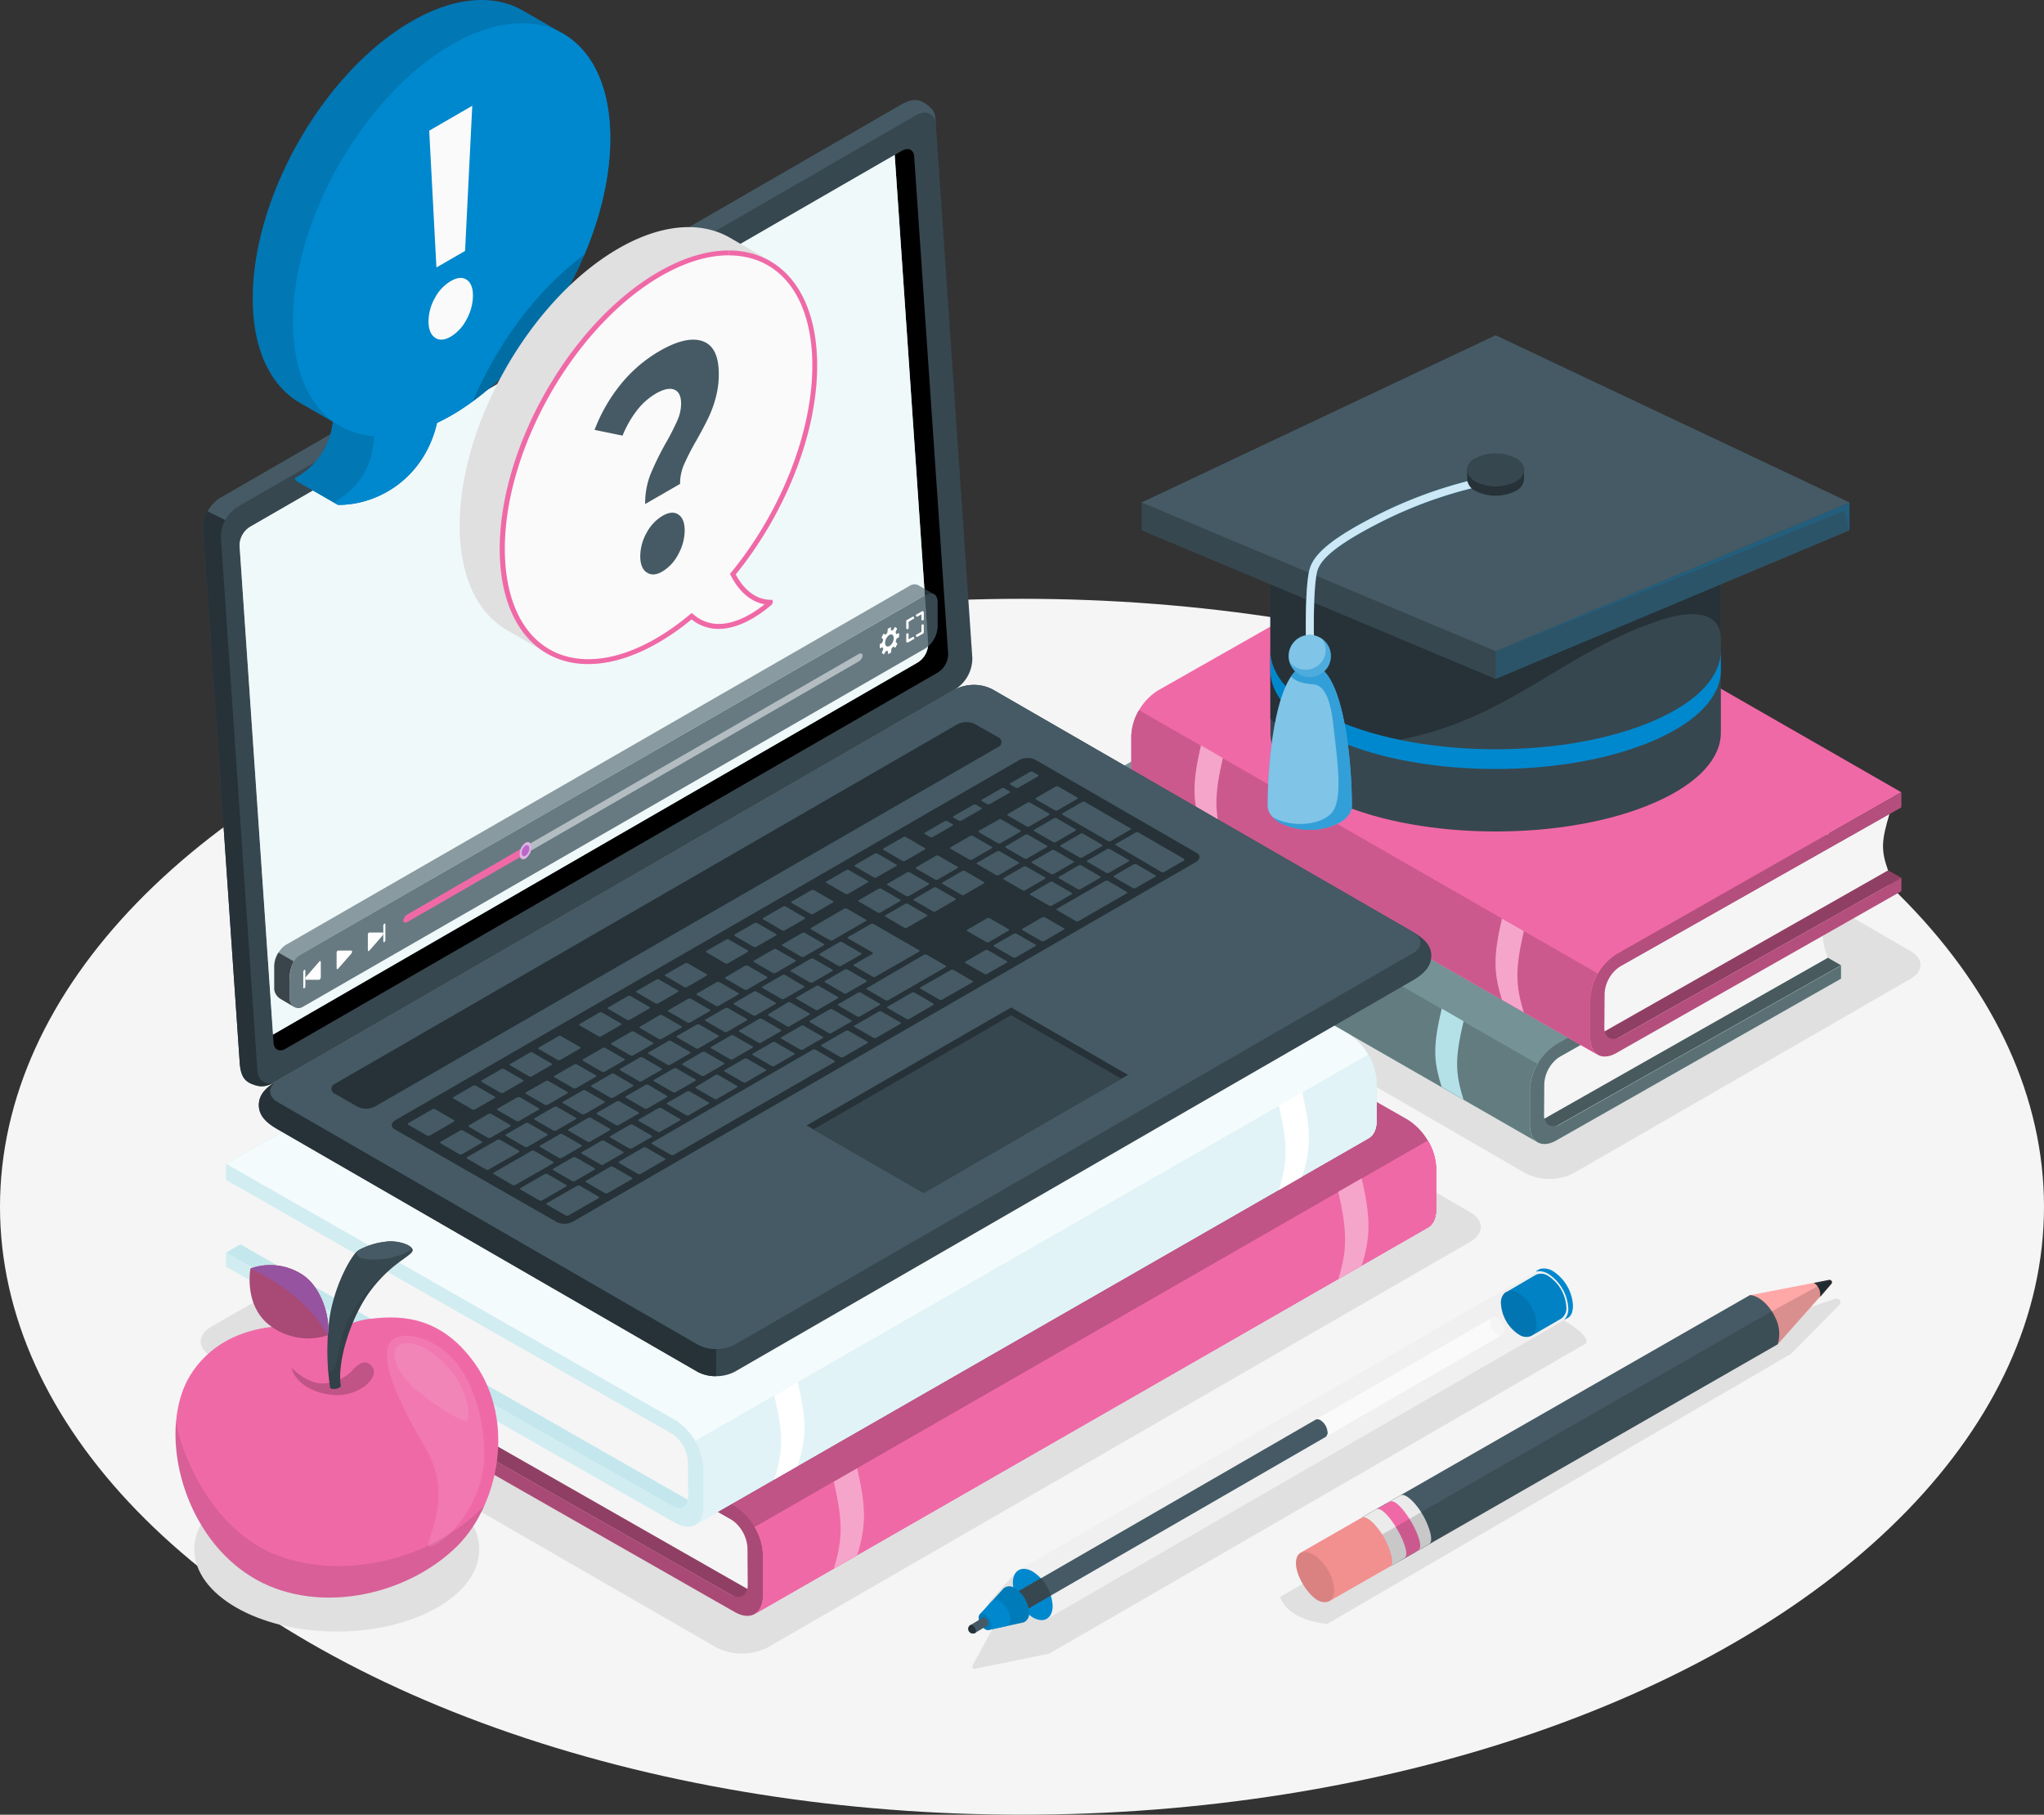 <svg xmlns="http://www.w3.org/2000/svg" width="489.307" height="434.435" viewBox="0 0 489.307 434.435">
  <rect x="0" y="0" width="489.307" height="434.435" fill="#333333" stroke="none"/>
  <g id="Webinar-amico" transform="translate(-11.99 -65.922)">
    <g id="freepik--Floor--inject-2" transform="translate(11.99 209.273)">
      <ellipse id="freepik--floor--inject-2-2" data-name="freepik--floor--inject-2" cx="244.653" cy="145.542" rx="244.653" ry="145.542" fill="#f5f5f5"/>
    </g>
    <g id="freepik--Shadows--inject-2" transform="translate(58.503 224.894)">
      <path id="freepik--Shadow--inject-2" d="M382,342.46l80.65-46.523c3.187-1.83,3.187-4.811,0-6.651l-116.38-67.328a12.736,12.736,0,0,0-11.533,0l-80.671,46.523c-3.187,1.84-3.187,4.821,0,6.651l116.38,67.328a12.736,12.736,0,0,0,11.554,0Z" transform="translate(-51.813 -220.577)" fill="#e0e0e0"/>
      <path id="freepik--shadow--inject-2-2" data-name="freepik--shadow--inject-2" d="M182.141,454.361,61.289,384.689c-3.4-1.963-3.4-5.14,0-7.113L229.425,280.49a13.63,13.63,0,0,1,12.335,0l120.852,69.672c3.4,1.963,3.4,5.14,0,7.113L194.466,454.361a13.63,13.63,0,0,1-12.325,0Z" transform="translate(-57.198 -218.946)" fill="#e0e0e0"/>
      <ellipse id="Ellipse_6" data-name="Ellipse 6" cx="34.106" cy="19.695" rx="34.106" ry="19.695" transform="translate(0 192.222)" fill="#e0e0e0"/>
      <path id="Path_477" data-name="Path 477" d="M242.553,439.019l.113-.134,6.085-6.681h0v-.051a.587.587,0,0,1,.113-.113l.062-.072h0c.874-.833,2.251-.9,3.8,0a10.516,10.516,0,0,1,4.77,8.223c0,1.768-.72,2.919-1.84,3.279h-.072l-.339.072h-.082l-8.809,1.922a2.148,2.148,0,0,1-1.542-.329,6.034,6.034,0,0,1-2.724-4.718,2.282,2.282,0,0,1,.463-1.4Z" transform="translate(-52.08 -214.695)" fill="#e0e0e0"/>
      <path id="Path_478" data-name="Path 478" d="M385.083,379.15,256.83,453.272l-17.762,3.618a.545.545,0,0,1-.586-.792l5.561-10.207,128.263-74.133C375.811,369.734,387.827,377.567,385.083,379.15Z" transform="translate(-52.183 -216.367)" fill="#e0e0e0"/>
      <path id="freepik--shadow--inject-2-3" data-name="freepik--shadow--inject-2" d="M310.1,439.779c1.285,3.495,5.016,5.674,11.245,6.486l111.1-64.7,11.533-11.687a.894.894,0,0,0-.915-1.48l-21.237,7.031Z" transform="translate(-50.182 -216.452)" fill="#e0e0e0"/>
    </g>
    <g id="freepik--Books--inject-2" transform="translate(66.12 192.538)">
      <g id="freepik--books--inject-2-2" data-name="freepik--books--inject-2" transform="translate(202.252)">
        <g id="freepik--Book--inject-2" transform="translate(0 21.596)">
          <path id="Path_479" data-name="Path 479" d="M445.675,292.452l-71.532,40.4L264.29,269.807l71.522-40.4Z" transform="translate(-261.33 -209.571)" fill="#b4e1e8"/>
          <path id="Path_480" data-name="Path 480" d="M445.675,292.452l-71.532,40.4L264.29,269.807l71.522-40.4Z" transform="translate(-261.33 -209.571)" opacity="0.6"/>
          <path id="Path_481" data-name="Path 481" d="M370.4,328.584l69.127-39.235c-1.717-4.872-1.593-6.352.36-12.839l-68.706,38.876S369.93,315.252,370.4,328.584Z" transform="translate(-258.371 -208.257)" fill="#f5f5f5"/>
          <path id="Path_482" data-name="Path 482" d="M374.591,310.16a13.846,13.846,0,0,0-6.311,10.875v8.542c0,4,2.827,5.623,6.311,3.629l68.171-38.732v-3.145l-67.308,38.033c-2.056,1.192-3.793.226-3.783-2.179l.051-7.565a8.347,8.347,0,0,1,3.8-6.527l67.225-38.033V271.49Z" transform="translate(-258.427 -208.397)" fill="#b4e1e8"/>
          <path id="Path_483" data-name="Path 483" d="M374.591,310.16a13.846,13.846,0,0,0-6.311,10.875v8.542c0,4,2.827,5.623,6.311,3.629l68.171-38.732v-3.145l-67.308,38.033c-2.056,1.192-3.793.226-3.783-2.179l.051-7.565a8.347,8.347,0,0,1,3.8-6.527l67.225-38.033V271.49Z" transform="translate(-258.427 -208.397)" opacity="0.5"/>
          <path id="Path_484" data-name="Path 484" d="M445.745,273.152,335.892,210.11l-68.161,38.721a13.867,13.867,0,0,0-6.322,10.875v8.5c0,1.994.7,3.4,1.85,4.06L373.113,335.3c-1.151-.658-1.85-2.056-1.85-4.05v-8.511a13.877,13.877,0,0,1,6.311-10.875Z" transform="translate(-261.41 -210.11)" fill="#b4e1e8"/>
          <path id="Path_485" data-name="Path 485" d="M445.745,273.152,335.892,210.11l-68.161,38.721a13.867,13.867,0,0,0-6.322,10.875v8.5c0,1.994.7,3.4,1.85,4.06L373.113,335.3c-1.151-.658-1.85-2.056-1.85-4.05v-8.511a13.877,13.877,0,0,1,6.311-10.875Z" transform="translate(-261.41 -210.11)" opacity="0.35"/>
          <path id="Path_486" data-name="Path 486" d="M373.1,315.371a12.839,12.839,0,0,0-1.85,6.167v8.573c0,1.994.7,3.392,1.85,4.05L263.26,271.089c-1.151-.658-1.85-2.056-1.85-4.06v-8.5a12.839,12.839,0,0,1,1.85-6.167Z" transform="translate(-261.41 -208.931)" fill="#b4e1e8"/>
          <path id="Path_487" data-name="Path 487" d="M373.1,315.371a12.839,12.839,0,0,0-1.85,6.167v8.573c0,1.994.7,3.392,1.85,4.05L263.26,271.089c-1.151-.658-1.85-2.056-1.85-4.06v-8.5a12.839,12.839,0,0,1,1.85-6.167Z" transform="translate(-261.41 -208.931)" opacity="0.45"/>
          <path id="Path_488" data-name="Path 488" d="M277.692,260.54c-2.056,8.891-2.056,12.335,0,18.883l5.222,3.022c-2.056-6.517-2.056-9.991,0-18.883Z" transform="translate(-260.999 -208.702)" fill="#b4e1e8"/>
          <path id="Path_489" data-name="Path 489" d="M347.782,300.82c-2.056,8.891-2.056,12.253,0,18.77l5.232,3.022c-2.056-6.527-2.056-9.889,0-18.77Z" transform="translate(-259.042 -207.578)" fill="#b4e1e8"/>
        </g>
        <g id="freepik--book--inject-2-2" data-name="freepik--book--inject-2" transform="translate(14.432)">
          <path id="Path_490" data-name="Path 490" d="M459.715,272.122l-71.532,40.4L278.33,249.477l71.522-40.4Z" transform="translate(-275.37 -188.542)" fill="#f069a7"/>
          <path id="Path_491" data-name="Path 491" d="M459.715,272.122l-71.532,40.4L278.33,249.477l71.522-40.4Z" transform="translate(-275.37 -188.542)" opacity="0.4"/>
          <path id="Path_492" data-name="Path 492" d="M384.443,308.264,453.57,269c-1.717-4.872-1.593-7.051.349-13.538l-68.7,38.865S383.99,294.932,384.443,308.264Z" transform="translate(-272.411 -187.248)" fill="#f5f5f5"/>
          <path id="Path_493" data-name="Path 493" d="M388.632,289.14a13.877,13.877,0,0,0-6.322,10.875v9.2c0,4,2.827,5.623,6.322,3.618L456.8,274.112v-3.145L389.5,309c-2.056,1.2-3.793.226-3.793-2.169l.062-8.223a8.336,8.336,0,0,1,3.793-6.527l67.236-38.033V250.48Z" transform="translate(-272.467 -187.387)" fill="#f069a7"/>
          <path id="Path_494" data-name="Path 494" d="M388.632,289.14a13.877,13.877,0,0,0-6.322,10.875v9.2c0,4,2.827,5.623,6.322,3.618L456.8,274.112v-3.145L389.5,309c-2.056,1.2-3.793.226-3.793-2.169l.062-8.223a8.336,8.336,0,0,1,3.793-6.527l67.236-38.033V250.48Z" transform="translate(-272.467 -187.387)" opacity="0.25"/>
          <path id="Path_495" data-name="Path 495" d="M459.785,252.142,349.932,189.1l-68.171,38.721A13.846,13.846,0,0,0,275.45,238.7v9.251c0,1.994.7,3.392,1.85,4.05L387.153,315.04c-1.151-.658-1.85-2.056-1.85-4.06v-9.2a13.846,13.846,0,0,1,6.311-10.875Z" transform="translate(-275.45 -189.1)" fill="#f069a7"/>
          <path id="Path_496" data-name="Path 496" d="M387.143,294.362a12.777,12.777,0,0,0-1.85,6.167v9.2c0,1.994.7,3.4,1.85,4.06L277.3,250.769c-1.151-.658-1.85-2.056-1.85-4.05v-9.251a12.777,12.777,0,0,1,1.85-6.167Z" transform="translate(-275.45 -187.922)" fill="#f069a7"/>
          <path id="Path_497" data-name="Path 497" d="M387.143,294.362a12.777,12.777,0,0,0-1.85,6.167v9.2c0,1.994.7,3.4,1.85,4.06L277.3,250.769c-1.151-.658-1.85-2.056-1.85-4.05v-9.251a12.777,12.777,0,0,1,1.85-6.167Z" transform="translate(-275.45 -187.922)" opacity="0.15"/>
          <path id="Path_498" data-name="Path 498" d="M291.722,239.52c-2.056,8.891-2.056,13.075,0,19.592l5.232,3.022c-2.056-6.527-2.056-10.7,0-19.592Z" transform="translate(-275.039 -187.693)" fill="#f069a7"/>
          <path id="Path_499" data-name="Path 499" d="M361.822,279.85c-2.056,8.891-2.056,12.921,0,19.438l5.232,3.022c-2.056-6.517-2.056-10.577,0-19.469Z" transform="translate(-273.082 -186.567)" fill="#f069a7"/>
          <g id="Group_135" data-name="Group 135" transform="translate(15.141 51.827)" opacity="0.4">
            <path id="Path_500" data-name="Path 500" d="M291.722,239.52c-2.056,8.891-2.056,13.075,0,19.592l5.232,3.022c-2.056-6.527-2.056-10.7,0-19.592Z" transform="translate(-290.18 -239.52)" fill="#fff"/>
            <path id="Path_501" data-name="Path 501" d="M361.822,279.85c-2.056,8.891-2.056,12.921,0,19.438l5.232,3.022c-2.056-6.517-2.056-10.577,0-19.469Z" transform="translate(-288.223 -238.394)" fill="#fff"/>
          </g>
        </g>
      </g>
      <g id="freepik--books--inject-2-3" data-name="freepik--books--inject-2" transform="translate(0 59.516)">
        <g id="freepik--book--inject-2-3" data-name="freepik--book--inject-2" transform="translate(14.237 20.61)">
          <path id="Path_502" data-name="Path 502" d="M78.5,380.922l111.107,63.124,161.156-92.512-111.1-63.124Z" transform="translate(-78.5 -266.454)" fill="#f069a7"/>
          <path id="Path_503" data-name="Path 503" d="M78.5,380.922l111.107,63.124,161.156-92.512-111.1-63.124Z" transform="translate(-78.5 -266.454)" opacity="0.4"/>
          <path id="Path_504" data-name="Path 504" d="M190.358,438.824,81.82,376.9c1.84-5.212,1.7-7.545-.38-14.473l108.085,61.5S190.861,424.578,190.358,438.824Z" transform="translate(-78.418 -264.388)" fill="#f5f5f5"/>
          <path id="Path_505" data-name="Path 505" d="M186.019,418.385A14.8,14.8,0,0,1,192.773,430v9.827c0,4.286-3.022,6.013-6.753,3.875L78.51,382.367v-3.361L185.1,439.56c2.231,1.285,4.04.247,4.04-2.323l-.062-8.83a8.891,8.891,0,0,0-4.05-6.969L78.51,360.853v-3.8Z" transform="translate(-78.5 -264.538)" fill="#f069a7"/>
          <path id="Path_506" data-name="Path 506" d="M186.019,418.385A14.8,14.8,0,0,1,192.773,430v9.827c0,4.286-3.022,6.013-6.753,3.875L78.51,382.367v-3.361L185.1,439.56c2.231,1.285,4.04.247,4.04-2.323l-.062-8.83a8.891,8.891,0,0,0-4.05-6.969L78.51,360.853v-3.8Z" transform="translate(-78.5 -264.538)" opacity="0.3"/>
          <path id="Path_507" data-name="Path 507" d="M78.51,359.562,239.666,267.05l107.509,61.335A14.8,14.8,0,0,1,353.929,340v9.827c0,2.138-.75,3.639-1.974,4.338L190.789,446.678c1.223-.7,1.974-2.21,1.974-4.338v-9.847a14.812,14.812,0,0,0-6.743-11.615Z" transform="translate(-78.5 -267.05)" fill="#f069a7"/>
          <path id="Path_508" data-name="Path 508" d="M78.51,359.562,239.666,267.05l107.509,61.335A14.8,14.8,0,0,1,353.929,340v9.827c0,2.138-.75,3.639-1.974,4.338L190.789,446.678c1.223-.7,1.974-2.21,1.974-4.338v-9.847a14.812,14.812,0,0,0-6.743-11.615Z" transform="translate(-78.5 -267.05)" opacity="0.2"/>
          <path id="Path_509" data-name="Path 509" d="M187.75,424.1a13.641,13.641,0,0,1,1.974,6.609v9.837c0,2.128-.75,3.639-1.974,4.338l161.166-92.512c1.223-.7,1.974-2.2,1.974-4.338v-9.858a13.743,13.743,0,0,0-1.974-6.609Z" transform="translate(-75.451 -265.249)" fill="#f069a7"/>
          <path id="Path_510" data-name="Path 510" d="M187.75,424.1a13.6,13.6,0,0,1,1.974,6.609v9.837c0,2.128-.75,3.629-1.974,4.338l161.156-92.512c1.234-.7,1.974-2.21,1.984-4.338v-9.858a13.6,13.6,0,0,0-1.974-6.609Z" transform="translate(-75.451 -265.249)" fill="#f069a7"/>
          <path id="Path_511" data-name="Path 511" d="M329.252,340.36c2.189,9.5,2.159,13.959,0,20.928l-5.592,3.228c2.159-6.969,2.189-11.43,0-20.928Z" transform="translate(-71.657 -265.004)" fill="#f069a7"/>
          <path id="Path_512" data-name="Path 512" d="M211.762,407.89c2.189,9.5,2.159,13.825,0,20.795l-5.582,3.2c2.148-6.969,2.179-11.307,0-20.784Z" transform="translate(-74.936 -263.119)" fill="#f069a7"/>
          <g id="Group_136" data-name="Group 136" transform="translate(131.244 75.356)" opacity="0.4">
            <path id="Path_513" data-name="Path 513" d="M329.252,340.36c2.189,9.5,2.159,13.959,0,20.928l-5.592,3.228c2.159-6.969,2.189-11.43,0-20.928Z" transform="translate(-202.901 -340.36)" fill="#fff"/>
            <path id="Path_514" data-name="Path 514" d="M211.762,407.89c2.189,9.5,2.159,13.825,0,20.795l-5.582,3.2c2.148-6.969,2.179-11.307,0-20.784Z" transform="translate(-206.18 -338.475)" fill="#fff"/>
          </g>
        </g>
        <g id="freepik--book--inject-2-4" data-name="freepik--book--inject-2">
          <path id="Path_515" data-name="Path 515" d="M64.65,360.152l111.107,63.124,161.156-92.512-111.1-63.124Z" transform="translate(-64.65 -246.424)" fill="#b4e1e8"/>
          <path id="Path_516" data-name="Path 516" d="M64.65,360.152l111.107,63.124,161.156-92.512-111.1-63.124Z" transform="translate(-64.65 -246.424)" fill="#fff" opacity="0.2"/>
          <path id="Path_517" data-name="Path 517" d="M176.506,418.055,68.01,356.113c1.84-5.212,1.7-6.794-.38-13.723l108.085,61.49S176.969,403.787,176.506,418.055Z" transform="translate(-64.567 -244.337)" fill="#f5f5f5"/>
          <path id="Path_518" data-name="Path 518" d="M172.169,398.346a14.8,14.8,0,0,1,6.753,11.615v9.076c0,4.286-3.022,6.013-6.753,3.875L64.66,361.577v-3.361L171.254,418.77c2.231,1.285,4.04.247,4.04-2.323l-.062-8.079a8.912,8.912,0,0,0-4.05-6.98L64.66,340.814V337Z" transform="translate(-64.65 -244.488)" fill="#b4e1e8"/>
          <path id="Path_519" data-name="Path 519" d="M172.169,398.346a14.8,14.8,0,0,1,6.753,11.615v9.076c0,4.286-3.022,6.013-6.753,3.875L64.66,361.577v-3.361L171.254,418.77c2.231,1.285,4.04.247,4.04-2.323l-.062-8.079a8.912,8.912,0,0,0-4.05-6.98L64.66,340.814V337Z" transform="translate(-64.65 -244.488)" fill="#fff" opacity="0.4"/>
          <path id="Path_520" data-name="Path 520" d="M64.65,339.512,225.816,247l107.478,61.346a14.823,14.823,0,0,1,6.784,11.636v9.076c0,2.138-.75,3.639-1.984,4.338L176.939,425.857c1.223-.709,1.974-2.21,1.974-4.338v-9.025a14.833,14.833,0,0,0-6.743-11.626Z" transform="translate(-64.65 -247)" fill="#b4e1e8"/>
          <path id="Path_521" data-name="Path 521" d="M64.65,339.512,225.816,247l107.478,61.346a14.823,14.823,0,0,1,6.784,11.636v9.076c0,2.138-.75,3.639-1.984,4.338L176.939,425.857c1.223-.709,1.974-2.21,1.974-4.338v-9.025a14.833,14.833,0,0,0-6.743-11.626Z" transform="translate(-64.65 -247)" fill="#fff" opacity="0.85"/>
          <path id="Path_522" data-name="Path 522" d="M173.9,404.061a13.6,13.6,0,0,1,1.974,6.609v9.087c0,2.128-.75,3.629-1.974,4.338l161.156-92.512c1.233-.7,1.984-2.2,1.984-4.338v-9.066a13.62,13.62,0,0,0-1.984-6.609Z" transform="translate(-61.601 -245.198)" fill="#b4e1e8"/>
          <path id="Path_523" data-name="Path 523" d="M173.9,404.061a13.6,13.6,0,0,1,1.974,6.609v9.087c0,2.128-.75,3.629-1.974,4.338l161.156-92.512c1.233-.7,1.984-2.2,1.984-4.338v-9.066a13.62,13.62,0,0,0-1.984-6.609Z" transform="translate(-61.601 -245.198)" fill="#fff" opacity="0.6"/>
          <path id="Path_524" data-name="Path 524" d="M315.4,320.32c2.189,9.5,2.159,13.209,0,20.178l-5.592,3.228c2.159-6.969,2.189-10.68,0-20.188Z" transform="translate(-57.807 -244.953)" fill="#fff"/>
          <path id="Path_525" data-name="Path 525" d="M197.912,387.82c2.189,9.5,2.159,13.1,0,20.065L192.32,411.1c2.159-6.959,2.189-10.557,0-20.055Z" transform="translate(-61.086 -243.069)" fill="#fff"/>
        </g>
      </g>
    </g>
    <g id="freepik--graduation-cap--inject-2" transform="translate(285.302 146.2)">
      <g id="freepik--graduation-cap--inject-2-2" data-name="freepik--graduation-cap--inject-2">
        <path id="Path_526" data-name="Path 526" d="M307.85,196.577v41.836c0,6.024,5.294,12.047,15.8,16.642,21.052,9.251,55.189,9.251,76.24,0,10.536-4.615,15.789-10.649,15.789-16.693V196.577h0c.123-6.167-5.14-12.232-15.778-16.9-21.052-9.251-55.189-9.251-76.24,0-10.67,4.636-15.922,10.8-15.8,16.9Z" transform="translate(-277.043 -143.218)" fill="#37474f"/>
        <path id="Path_527" data-name="Path 527" d="M307.861,196.577c-.123-6.167,5.14-12.232,15.789-16.9,21.052-9.251,55.189-9.251,76.24,0,10.649,4.667,15.9,10.783,15.778,16.9h0v19.109c0-4.739-4.2-8.131-16.652-3.546-20.4,7.514-31.865,19.921-52.67,26.058-17.207,5.068-32.451,3.084-38.506-3.217v-38.4Z" transform="translate(-277.044 -143.218)" fill="#263238"/>
        <path id="Path_528" data-name="Path 528" d="M307.85,217.471v4.749c0,6.013,5.294,12.047,15.8,16.632,21.052,9.251,55.189,9.251,76.24,0,10.608-4.636,15.861-10.742,15.789-16.827V217.43c0,6.034-5.253,12.068-15.789,16.693-21.052,9.251-55.189,9.251-76.24,0C313.144,229.518,307.881,223.5,307.85,217.471Z" transform="translate(-277.043 -141.971)" fill="#0088ce"/>
        <path id="Path_529" data-name="Path 529" d="M447.311,184.037,362.6,144.02l-84.72,40.017v6.671l84.72,35.576,84.71-35.576Z" transform="translate(-277.88 -144.02)" fill="#37474f"/>
        <path id="Path_530" data-name="Path 530" d="M360.3,225.2v-6.671l84.71-35.576v6.671Z" transform="translate(-275.579 -142.933)" fill="#0088ce" opacity="0.2"/>
        <path id="Path_531" data-name="Path 531" d="M360.3,218.526l83.5-33.592,1.213,4.687V182.95Z" transform="translate(-275.579 -142.933)" fill="#0088ce" opacity="0.2"/>
        <path id="Path_532" data-name="Path 532" d="M362.6,144.02l-84.72,40.017,84.72,35.576,84.71-35.576Z" transform="translate(-277.88 -144.02)" fill="#455a64"/>
        <path id="Path_533" data-name="Path 533" d="M316.111,215.866c0-.555-.267-13.558,1.028-17.259s6.106-7.452,16.148-12.551a105.8,105.8,0,0,1,22.563-8.326l.411,1.85a103.5,103.5,0,0,0-22.121,8.162c-9.436,4.79-14.124,8.336-15.2,11.482-.966,2.806-.977,12.931-.894,16.6Z" transform="translate(-276.814 -143.079)" fill="#0088ce"/>
        <path id="Path_534" data-name="Path 534" d="M316.111,215.866c0-.555-.267-13.558,1.028-17.259s6.106-7.452,16.148-12.551a105.8,105.8,0,0,1,22.563-8.326l.411,1.85a103.5,103.5,0,0,0-22.121,8.162c-9.436,4.79-14.124,8.336-15.2,11.482-.966,2.806-.977,12.931-.894,16.6Z" transform="translate(-276.814 -143.079)" fill="#fff" opacity="0.8"/>
        <path id="Path_535" data-name="Path 535" d="M327.368,254.4c0-9.734-1.614-27.168-6.723-32.235h-6.733c-5.14,5.068-6.712,22.5-6.712,32.235h0c0,1.49.977,2.981,2.95,4.112a15.748,15.748,0,0,0,14.257,0c1.974-1.141,2.96-2.631,2.96-4.112Z" transform="translate(-277.062 -141.839)" fill="#0088ce"/>
        <path id="Path_536" data-name="Path 536" d="M327.368,254.4c0-9.734-1.614-27.168-6.723-32.235h-6.733c-5.14,5.068-6.712,22.5-6.712,32.235h0c0,1.49.977,2.981,2.95,4.112a15.748,15.748,0,0,0,14.257,0c1.974-1.141,2.96-2.631,2.96-4.112Z" transform="translate(-277.062 -141.839)" fill="#fff" opacity="0.5"/>
        <path id="Path_537" data-name="Path 537" d="M313.88,222.16a9.374,9.374,0,0,0-1.09,1.357c1.285,1.357,3.259,1.706,5.222,1.861s4.009,1.747,4.883,9.734,2.57,18.184-.6,21.278-10.228,3.084-13.939.761h0a7.783,7.783,0,0,0,1.758,1.367,15.748,15.748,0,0,0,14.257,0c1.974-1.141,2.96-2.631,2.96-4.112h0c0-9.734-1.614-27.168-6.723-32.235Z" transform="translate(-277.029 -141.839)" fill="#0088ce" opacity="0.6"/>
        <path id="Path_538" data-name="Path 538" d="M322.195,218.847a5.047,5.047,0,1,1-1.475-3.575,5.057,5.057,0,0,1,1.475,3.575Z" transform="translate(-276.925 -142.073)" fill="#0088ce"/>
        <path id="Path_539" data-name="Path 539" d="M322.195,218.847a5.047,5.047,0,1,1-1.475-3.575,5.057,5.057,0,0,1,1.475,3.575Z" transform="translate(-276.925 -142.073)" fill="#fff" opacity="0.5"/>
        <path id="Path_540" data-name="Path 540" d="M320.07,214.72a4.584,4.584,0,0,1-1.223,6.568,4.944,4.944,0,0,1-6.507-.966,5.037,5.037,0,1,0,7.73-5.6Z" transform="translate(-276.918 -142.047)" fill="#0088ce" opacity="0.4"/>
        <path id="Path_541" data-name="Path 541" d="M353.67,175.487a3.4,3.4,0,0,1,1.994-2.775,10.67,10.67,0,0,1,9.632,0,3.4,3.4,0,0,1,1.994,2.775v2.231a3.392,3.392,0,0,1-1.994,2.775,10.67,10.67,0,0,1-9.632,0,3.392,3.392,0,0,1-1.994-2.775Z" transform="translate(-275.765 -143.251)" fill="#263238"/>
        <path id="Path_542" data-name="Path 542" d="M365.316,178.272c2.662-1.542,2.662-4.029,0-5.561a10.67,10.67,0,0,0-9.632,0c-2.652,1.532-2.652,4.019,0,5.561a10.67,10.67,0,0,0,9.632,0Z" transform="translate(-275.764 -143.251)" fill="#37474f"/>
      </g>
    </g>
    <g id="freepik--Apple--inject-2" transform="translate(53.989 363.094)">
      <g id="freepik--apple--inject-2-2" data-name="freepik--apple--inject-2" transform="translate(0)">
        <path id="Path_543" data-name="Path 543" d="M99.2,373.1c6.024-.668,16.519-1.645,25.235,10.546,9.93,13.867,5.787,33.921-4.112,43.82-12.479,12.335-34.6,16.765-49.73,7.072C53.836,423.817,48.512,399,56.53,386.37s23.755-12.1,28-11.091C90.9,376.79,94.521,373.624,99.2,373.1Z" transform="translate(-52.848 -354.53)" fill="#f069a7"/>
        <path id="Path_544" data-name="Path 544" d="M78.239,429.4c16.868,5.818,37.488-.411,48.589-12.335a32,32,0,0,1-6.548,9.755c-12.479,12.335-34.6,16.765-49.73,7.072C57.877,425.792,51.771,409.52,53,396.64,53,400.186,59.675,423.016,78.239,429.4Z" transform="translate(-52.848 -353.863)" opacity="0.1"/>
        <g id="Group_137" data-name="Group 137" transform="translate(50.616 22.586)" opacity="0.1">
          <path id="Path_545" data-name="Path 545" d="M104.917,377.226c3.783-1.028,9.94,1.47,13.753,6.167,4.739,5.88,6.753,14.987,6.764,21.853,0,13.846-11.8,23.128-13.25,22.2s6.5-11.307-1.028-23.858C103.6,390.939,98.708,378.84,104.917,377.226Z" transform="translate(-102.09 -376.997)" fill="#fff"/>
        </g>
        <g id="Group_138" data-name="Group 138" transform="translate(52.398 24.369)" opacity="0.1">
          <path id="Path_546" data-name="Path 546" d="M108.209,378.843c4.112.658,9.734,6.167,11.667,10.372s1.871,7.339,1.357,7.966c-.925,1.11-10.2-5.3-13.363-8.347C103.357,384.507,101.528,377.784,108.209,378.843Z" transform="translate(-103.823 -378.732)" fill="#fff"/>
        </g>
        <path id="Path_547" data-name="Path 547" d="M94.217,385.379c1.8-2.056,3.629-3.2,5.14-.863s-3.433,7.2-9.9,6.466-9.251-4.41-9.508-6.466c0,0,3.536,3.937,7.761,3.731a10.536,10.536,0,0,0,6.507-2.868Z" transform="translate(-52.092 -354.237)" opacity="0.2"/>
        <path id="Path_548" data-name="Path 548" d="M88.919,390.185a58.529,58.529,0,0,1-.093-17.32c1.449-8.377,5.438-14.74,6.671-15.583a16.8,16.8,0,0,1,6.579-2.159c3.166-.5,7.3,1.028,6.466,2.375s-5.232,3.084-9.878,9.2-8.223,17.053-7.2,23.056A2.457,2.457,0,0,1,88.919,390.185Z" transform="translate(-51.861 -355.024)" fill="#37474f"/>
        <path id="Path_549" data-name="Path 549" d="M95.522,357.147l.278-.175h0a18.5,18.5,0,0,1,6.044-1.83c2.333-.37,5.14.349,6.167,1.305.3.421-.3,1.151-3.084,2.056a17.9,17.9,0,0,1-8.449.637C95.275,358.853,94.607,357.846,95.522,357.147Z" transform="translate(-51.669 -355.024)" fill="#455a64"/>
        <path id="Path_550" data-name="Path 550" d="M91.331,379.356c1.275-7.545,7.822-14.771,12.541-18.276h0a32.4,32.4,0,0,0-5.212,5.448c-4.656,6.106-8.223,17.053-7.2,23.056a2.457,2.457,0,0,1-2.529.432s-.37-2.159-.576-5.335C89.018,387.559,90.149,386.315,91.331,379.356Z" transform="translate(-51.857 -354.855)" opacity="0.1"/>
        <path id="Path_551" data-name="Path 551" d="M88.807,377.367A15.1,15.1,0,0,1,74.1,374.283c-5.325-4.985-3.762-12.921-3.762-12.921a14.062,14.062,0,0,1,12.8,1.737C87.666,366.368,89.527,373.831,88.807,377.367Z" transform="translate(-52.366 -354.87)" fill="#f069a7"/>
        <path id="Path_552" data-name="Path 552" d="M88.807,377.367A15.1,15.1,0,0,1,74.1,374.283c-5.325-4.985-3.762-12.921-3.762-12.921a14.062,14.062,0,0,1,12.8,1.737C87.666,366.368,89.527,373.831,88.807,377.367Z" transform="translate(-52.366 -354.87)" opacity="0.3"/>
        <path id="Path_553" data-name="Path 553" d="M70.33,361.392a14.062,14.062,0,0,1,12.8,1.737c4.533,3.238,6.352,10.7,5.674,14.237C83.354,366.943,70.33,361.392,70.33,361.392Z" transform="translate(-52.36 -354.869)" fill="#ba68c8"/>
        <path id="Path_554" data-name="Path 554" d="M70.33,361.392a14.062,14.062,0,0,1,12.8,1.737c4.533,3.238,6.352,10.7,5.674,14.237C83.354,366.943,70.33,361.392,70.33,361.392Z" transform="translate(-52.36 -354.869)" opacity="0.2"/>
      </g>
    </g>
    <g id="freepik--Pen--inject-2" transform="translate(243.779 369.586)">
      <g id="freepik--pen--inject-2-2" data-name="freepik--pen--inject-2">
        <g id="freepik--pen--inject-2-3" data-name="freepik--pen--inject-2">
          <path id="Path_555" data-name="Path 555" d="M369.1,364.681a10.536,10.536,0,0,0,4.77,8.223,3.793,3.793,0,0,0,2.734.576,2.449,2.449,0,0,1-.514.411l1.141-.658h.072l.164-.113a1.863,1.863,0,0,0,.216-.185l.123-.123h0l.113-.134a2.93,2.93,0,0,0,.391-.709,2.151,2.151,0,0,0,.082-.236.236.236,0,0,0,0-.113.864.864,0,0,0,.051-.206,4.811,4.811,0,0,0,.134-1.192A10.536,10.536,0,0,0,373.818,362a4.255,4.255,0,0,0-2.138-.658h-.3l-.278.051h-.257l-.2.082h0l-.185.092-1.028.565a2.189,2.189,0,0,1,.514-.185,3.8,3.8,0,0,0-.853,2.734Zm7.853,8.727h.082Z" transform="translate(-233.812 -361.34)" fill="#0088ce"/>
          <path id="Path_556" data-name="Path 556" d="M249.23,433.543l6.712,11.718,1.141-.658L379.4,373.935a2.449,2.449,0,0,0,.514-.411,3.772,3.772,0,0,0,.884-2.673,10.536,10.536,0,0,0-4.77-8.223,4.307,4.307,0,0,0-2.128-.648,2.886,2.886,0,0,0-.606.062,2.19,2.19,0,0,0-.514.185H372.7Z" transform="translate(-237.158 -361.322)" fill="#f0f0f0"/>
          <path id="Path_557" data-name="Path 557" d="M252.629,431.948c-2.631-1.521-4.759-.288-4.759,2.745a10.526,10.526,0,0,0,4.759,8.223c2.631,1.521,4.77.288,4.77-2.755a10.516,10.516,0,0,0-4.77-8.213Z" transform="translate(-237.196 -359.387)" fill="#0088ce"/>
          <path id="Path_558" data-name="Path 558" d="M320.331,396.614h0l.154-.092a1.264,1.264,0,0,1,1.11.164,3.762,3.762,0,0,1,1.7,2.93,1.264,1.264,0,0,1-.4,1.028h0l-.206.123-72.406,41.795-4.759-2.755Z" transform="translate(-237.261 -360.36)" fill="#455a64"/>
          <path id="Path_559" data-name="Path 559" d="M257.032,437.622l-6.723,3.885-4.759-2.755,9.107-5.253a11.5,11.5,0,0,1,2.374,4.122Z" transform="translate(-237.26 -359.326)" fill="#37474f"/>
          <path id="Path_560" data-name="Path 560" d="M240.217,442.082h0l5.52-6.065.144-.164a2.159,2.159,0,0,1,2.724,0,7.442,7.442,0,0,1,3.361,5.828A2.22,2.22,0,0,1,250.681,444h0l-.216.051-8.09,1.758h0a1.264,1.264,0,0,1-.874-.185,3.4,3.4,0,0,1-1.532-2.662,1.213,1.213,0,0,1,.247-.884Z" transform="translate(-237.416 -359.274)" fill="#0088ce"/>
          <path id="Path_561" data-name="Path 561" d="M240.217,442.082h0l5.52-6.065.144-.164a2.159,2.159,0,0,1,2.724,0,7.442,7.442,0,0,1,3.361,5.828A2.22,2.22,0,0,1,250.681,444h0l-.216.051-8.09,1.758h0a1.264,1.264,0,0,1-.874-.185,3.4,3.4,0,0,1-1.532-2.662,1.213,1.213,0,0,1,.247-.884Z" transform="translate(-237.416 -359.274)" opacity="0.1"/>
          <path id="Path_562" data-name="Path 562" d="M239.91,442.878a3.382,3.382,0,0,0,1.542,2.652,1.234,1.234,0,0,0,.863.185h0l4.112-.884c.637-.144,1.028-.75,1.028-1.717a5.427,5.427,0,0,0-2.446-4.256,1.583,1.583,0,0,0-1.963,0l-.113.123-2.734,3h0A1.182,1.182,0,0,0,239.91,442.878Z" transform="translate(-237.418 -359.186)" fill="#0088ce"/>
          <path id="Path_563" data-name="Path 563" d="M241.442,441.9c-.843-.483-1.532-.093-1.532.884a3.4,3.4,0,0,0,1.532,2.662c.853.483,1.532.093,1.532-.884a3.392,3.392,0,0,0-1.532-2.662Z" transform="translate(-237.418 -359.097)" opacity="0.1"/>
          <path id="Path_564" data-name="Path 564" d="M360.594,372.823a1.162,1.162,0,0,1,1.192.113,3.711,3.711,0,0,1,1.686,2.919,1.172,1.172,0,0,1-.5,1.1h0l-42.083,24.331a1.264,1.264,0,0,0,.4-1.028,3.762,3.762,0,0,0-1.7-2.93,1.264,1.264,0,0,0-1.11-.164Z" transform="translate(-235.225 -361.023)" fill="#fafafa"/>
          <path id="Path_565" data-name="Path 565" d="M359,373.913a3.762,3.762,0,0,0,1.686,2.919,1.032,1.032,0,0,0,1.686-.977,3.711,3.711,0,0,0-1.686-2.919,1.028,1.028,0,0,0-1.686.977Z" transform="translate(-234.094 -361.023)" fill="#f5f5f5"/>
          <path id="Path_566" data-name="Path 566" d="M362.671,366.98h.134l7.031-4.112.164-.092h0a3.084,3.084,0,0,1,2.9.36,9.467,9.467,0,0,1,4.286,7.432,3,3,0,0,1-1.264,2.775h0l-7.113,4.112h0a3.084,3.084,0,0,1-2.971-.329,9.5,9.5,0,0,1-4.286-7.432,3.084,3.084,0,0,1,1.12-2.714Z" transform="translate(-234.023 -361.306)" fill="#0088ce"/>
          <path id="Path_567" data-name="Path 567" d="M362.671,366.98h.134l7.031-4.112.164-.092h0a3.084,3.084,0,0,1,2.9.36,9.467,9.467,0,0,1,4.286,7.432,3,3,0,0,1-1.264,2.775h0l-7.113,4.112h0a3.084,3.084,0,0,1-2.971-.329,9.5,9.5,0,0,1-4.286-7.432,3.084,3.084,0,0,1,1.12-2.714Z" transform="translate(-234.023 -361.306)" opacity="0.05"/>
          <path id="Path_568" data-name="Path 568" d="M365.786,367.116c-2.364-1.367-4.286-.267-4.286,2.467a9.5,9.5,0,0,0,4.286,7.432c2.364,1.367,4.286.257,4.286-2.477A9.477,9.477,0,0,0,365.786,367.116Z" transform="translate(-234.024 -361.195)" opacity="0.1"/>
          <path id="Path_569" data-name="Path 569" d="M238.014,444.44h0l2.909-1.747h0a.545.545,0,0,1,.565,0,1.768,1.768,0,0,1,.791,1.367.545.545,0,0,1-.236.5h0l-2.9,1.758h0a1.141,1.141,0,0,1-.535.134,1.11,1.11,0,0,1-.6-2.056Z" transform="translate(-237.485 -359.071)" fill="#455a64"/>
          <path id="Path_570" data-name="Path 570" d="M237.86,444.524h0l.154-.123h0a.555.555,0,0,1,.5.082,1.748,1.748,0,0,1,.791,1.367.535.535,0,0,1-.226.493h-.113a.853.853,0,0,1-.36.062,1.12,1.12,0,0,1-1.12-1.12,1.028,1.028,0,0,1,.37-.761Z" transform="translate(-237.485 -359.022)" fill="#263238"/>
        </g>
      </g>
    </g>
    <g id="freepik--Pencil--inject-2" transform="translate(322.209 372.307)">
      <g id="freepik--pencil--inject-2-2" data-name="freepik--pencil--inject-2">
        <path id="Path_571" data-name="Path 571" d="M419.59,367.66,438.514,364a.586.586,0,0,1,.555.966l-12.89,14.452Z" transform="translate(-310.832 -363.988)" fill="#ffa8a7"/>
        <path id="Path_572" data-name="Path 572" d="M438.624,364.915A.586.586,0,0,0,438.1,364l-3.69.73h0a3.207,3.207,0,0,1,1.521,3.012v.329Z" transform="translate(-310.418 -363.987)" fill="#263238"/>
        <path id="Path_573" data-name="Path 573" d="M335.874,432.514l1.542-.884,1.871-1.028L428.7,379.32a8.573,8.573,0,0,0-.524-6.27c-1.336-3-3.937-5.366-6.1-5.51l-89.428,51.211-3.567,2.056C331.526,419.624,338.249,431.281,335.874,432.514Z" transform="translate(-313.358 -363.889)" fill="#455a64"/>
        <path id="Path_574" data-name="Path 574" d="M341.6,427.854l3.454-1.984c1.028-.545.432-3.084-.761-5.633-1.573-3.433-4.677-6.764-6.024-6.054l-2.549,1.46-.894.545c1.347-.72,4.451,2.611,6.024,6.054,1.141,2.477,1.717,4.893.853,5.54h0A.154.154,0,0,1,341.6,427.854Z" transform="translate(-313.198 -362.589)" fill="#ebebeb"/>
        <path id="Path_575" data-name="Path 575" d="M342.538,427.32c2.364-1.254-4.42-12.931-6.784-11.677l-3.454,1.984c2.364-1.254,9.148,10.423,6.774,11.677Z" transform="translate(-313.268 -362.549)" fill="#f069a7"/>
        <path id="Path_576" data-name="Path 576" d="M335.873,431.124l3.413-1.953c2.333-1.213-4.112-12.541-6.579-11.79l-.144.051-3.423,1.994C331.525,418.234,338.247,429.891,335.873,431.124Z" transform="translate(-313.357 -362.498)" fill="#ebebeb"/>
        <path id="Path_577" data-name="Path 577" d="M441.521,364.278l-.606-.278L427.2,371.5l-93.3,53.451c-.134-.206-.247-.226-.329-.082,2.056,3.145,3.536,7.1,2.21,7.792l1.542-.884,1.871-1.028,89.387-51.334h0L441.4,364.9a.586.586,0,0,0,.123-.627Z" transform="translate(-313.233 -363.987)" opacity="0.15"/>
        <path id="Path_578" data-name="Path 578" d="M321.818,439.355,336.3,431.07c1.028-.524.452-3-.72-5.582-1.562-3.444-4.656-6.8-6.013-6.116h0L315.034,427.7c-2.888,1.665-.236,7.935,2.981,10.731C319.207,439.489,320.543,439.951,321.818,439.355Z" transform="translate(-313.785 -362.444)" fill="#f28f8f"/>
        <path id="Path_579" data-name="Path 579" d="M322.682,434.638c-.833-3.258-3.474-6.466-5.91-7.144a2.333,2.333,0,0,0-2.169.288c-2.179,2.056.36,7.771,3.4,10.423a3.464,3.464,0,0,0,3.731.956C322.825,438.523,323.257,436.858,322.682,434.638Z" transform="translate(-313.785 -362.219)" opacity="0.1"/>
      </g>
    </g>
    <g id="freepik--Character--inject-2" transform="translate(60.634 89.884)">
      <g id="freepik--Laptop--inject-2" transform="translate(0)">
        <path id="Path_580" data-name="Path 580" d="M72.27,326.011c0,2.652,1.994,4.358,4.451,5.777L177.3,389.865a9.816,9.816,0,0,0,8.891,0L348.5,296.181c2.457-1.419,4.451-3.248,4.451-5.9s-1.994-4.307-4.441-5.725L247.868,226.489a9.8,9.8,0,0,0-8.881,0L76.721,320.173C74.264,321.612,72.27,323.349,72.27,326.011Z" transform="translate(-58.952 -85.432)" fill="#37474f"/>
        <path id="Path_581" data-name="Path 581" d="M76.65,325.3l100.581,58.067a9.816,9.816,0,0,0,8.891,0L348.43,289.685c2.446-1.408,2.446-3.711,0-5.14L247.8,226.489a9.8,9.8,0,0,0-8.881,0L76.65,320.173C74.193,321.612,74.193,323.884,76.65,325.3Z" transform="translate(-58.881 -85.432)" fill="#455a64"/>
        <path id="Path_582" data-name="Path 582" d="M181.753,381.87v6.476a9.077,9.077,0,0,1-4.451-1.028L76.721,329.21c-2.457-1.419-4.451-3.084-4.451-5.777,0-2.5,1.789-4.235,4.112-5.643-1.912,1.347-1.943,3.608.349,4.934L177.312,380.8A9.077,9.077,0,0,0,181.753,381.87Z" transform="translate(-58.952 -82.854)" fill="#263238"/>
        <path id="Path_583" data-name="Path 583" d="M70.709,324.663c-1.953-.9-2.477-2.446-2.673-5.14L59.32,191.959a8.84,8.84,0,0,1,4.112-7.5L225.7,90.731c2.446-1.419,4.245-2.189,6.517-.637s2.313,2.405,2.5,5.14l8.717,127.574a8.83,8.83,0,0,1-4.112,7.5L77.062,323.984C74.605,325.413,73.217,325.814,70.709,324.663Z" transform="translate(-59.313 -89.233)" fill="#37474f"/>
        <path id="Path_584" data-name="Path 584" d="M234.735,95.223c-.185-2.724-2.323-3.783-4.78-2.374L67.638,186.542a8.4,8.4,0,0,0-3.084,3.258l-4.194-2.128h0a8.583,8.583,0,0,1,3.084-3.258L225.659,90.731c2.457-1.419,4.266-2.2,6.527-.637S234.5,92.5,234.735,95.223Z" transform="translate(-59.284 -89.233)" fill="#455a64"/>
        <path id="Path_585" data-name="Path 585" d="M76.733,321.5c-2.241,1.316-3.649,1.48-6.024.483-1.819-.761-2.477-2.436-2.662-5.14L59.32,189.245a7.884,7.884,0,0,1,1.028-4.235l4.235,2.107h0a8.038,8.038,0,0,0-1.028,4.235l8.727,127.584C72.447,321.465,74.636,322.74,76.733,321.5Z" transform="translate(-59.313 -86.56)" fill="#263238"/>
        <path id="Path_586" data-name="Path 586" d="M70.247,191.1l156.16-90.086c1.47-.853,2.755-.216,2.868,1.419l8.131,119.012a5.3,5.3,0,0,1-2.457,4.5L78.789,316.029c-1.47.853-2.755.216-2.868-1.419L67.78,195.578a5.335,5.335,0,0,1,2.467-4.482Z" transform="translate(-59.077 -88.915)"/>
        <path id="Path_587" data-name="Path 587" d="M70.247,191.058a5.335,5.335,0,0,0-2.467,4.5l8.007,117.028,154.372-89.1a5.3,5.3,0,0,0,2.457-4.5l-8-116.987Z" transform="translate(-59.077 -88.877)" fill="#b4e1e8"/>
        <path id="Path_588" data-name="Path 588" d="M70.247,191.058a5.335,5.335,0,0,0-2.467,4.5l8.007,117.028,154.372-89.1a5.3,5.3,0,0,0,2.457-4.5l-8-116.987Z" transform="translate(-59.077 -88.877)" fill="#fff" opacity="0.8"/>
        <path id="Path_589" data-name="Path 589" d="M90.023,320.681,239.07,234.594a4.636,4.636,0,0,1,4.194,0l5.438,3.084a1.285,1.285,0,0,1,0,2.426L99.572,326.139a4.636,4.636,0,0,1-4.194,0l-5.407-3.084a1.275,1.275,0,0,1,.051-2.374Z" transform="translate(-58.479 -85.19)" fill="#263238"/>
        <path id="Path_590" data-name="Path 590" d="M104.217,329.082l149.119-86.067a4.256,4.256,0,0,1,3.824-.206l38.814,22.408c.956.555.8,1.542-.36,2.21L146.669,353.4a4.287,4.287,0,0,1-3.824.216l-38.978-22.306C102.9,330.737,103.065,329.75,104.217,329.082Z" transform="translate(-58.087 -84.957)" fill="#263238"/>
        <path id="Path_591" data-name="Path 591" d="M233.332,279.069,238,276.375c.2-.123.216-.3,0-.4l-4.471-2.57a.75.75,0,0,0-.678,0l-4.667,2.693c-.2.113-.216.288,0,.391l4.471,2.58A.75.75,0,0,0,233.332,279.069Zm-6.825-9.333-4.667,2.7c-.2.113-.216.288,0,.391l4.4,2.58a.73.73,0,0,0,.678,0l4.667-2.693c.2-.113.216-.288,0-.391l-4.471-2.58a.75.75,0,0,0-.606-.01Zm-15.079,8.717-7.9,4.564c-.2.123-.216.3,0,.4l4.471,2.57a.75.75,0,0,0,.678,0l7.9-4.564c.2-.113.216-.288,0-.391l-4.461-2.58a.792.792,0,0,0-.689,0Zm8.223-4.77-4.677,2.693c-.2.113-.216.288,0,.391l4.471,2.58a.75.75,0,0,0,.678,0l4.667-2.7c.2-.113.216-.288,0-.391l-4.471-2.58a.771.771,0,0,0-.627.01Zm-18.276,10.567-4.677,2.7c-.2.113-.216.288,0,.391l4.461,2.58a.73.73,0,0,0,.678,0l4.667-2.693c.206-.113.216-.288,0-.391l-4.461-2.58A.75.75,0,0,0,201.374,284.249Zm-6.825,3.906-4.667,2.693c-.206.113-.216.288,0,.391l4.461,2.58a.75.75,0,0,0,.678,0l4.667-2.7c.206-.113.216-.288,0-.391l-4.461-2.57a.75.75,0,0,0-.678,0Zm17.475,10.516,4.667-2.693c.206-.113.216-.288,0-.391l-4.461-2.58a.75.75,0,0,0-.678,0l-4.677,2.7c-.2.113-.216.288,0,.391l4.461,2.58a.73.73,0,0,0,.72.031Zm-6.825,3.947,4.667-2.7c.206-.113.216-.288,0-.391l-4.461-2.57a.75.75,0,0,0-.678,0l-4.667,2.693c-.206.113-.216.288,0,.391l4.461,2.58a.75.75,0,0,0,.709.041Zm-6.825,3.937,4.677-2.693c.2-.113.216-.288,0-.391l-4.461-2.58a.75.75,0,0,0-.678,0l-4.564,2.755c-.206.113-.216.288,0,.391l4.461,2.58a.75.75,0,0,0,.6-.021Zm-6.815,3.937,4.667-2.693c.2-.113.216-.288,0-.391l-4.471-2.58a.75.75,0,0,0-.678,0l-4.667,2.7c-.2.113-.216.288,0,.391l4.471,2.57a.75.75,0,0,0,.709.041Zm34.949-27.527,4.667-2.693c.2-.113.216-.288,0-.391L226.7,277.3a.75.75,0,0,0-.678,0l-4.667,2.693c-.2.113-.216.3,0,.391l4.471,2.631a.75.75,0,0,0,.678,0Zm-7.627,11.77,10.444-5.972c.2-.113.216-.288,0-.391l-10.844-6.26a.75.75,0,0,0-.678,0l-5.386,3.084c-.206.113-.216.288,0,.391l5.736,3.31c.185.1.164.278,0,.391l-4.317,2.488c-.2.123-.216.3,0,.4l4.471,2.57a.75.75,0,0,0,.576.031Zm-31.156-2.642-4.656,2.734c-.206.113-.216.288,0,.391l4.461,2.58a.75.75,0,0,0,.678,0l4.677-2.693c.2-.113.216-.288,0-.391l-4.461-2.58a.75.75,0,0,0-.7,0Zm-6.825,3.937-4.667,2.693c-.2.123-.216.3,0,.4l4.471,2.57a.75.75,0,0,0,.678,0L186.048,299c.2-.113.216-.288,0-.391l-4.471-2.58a.75.75,0,0,0-.678.041Zm-37.755,42.062a.75.75,0,0,0,.678,0l4.667-2.693c.2-.113.216-.288,0-.391l-4.471-2.58a.75.75,0,0,0-.678,0l-4.667,2.693c-.2.123-.216.3,0,.391Zm-16.837-10.546-4.667,2.755c-.2.113-.216.288,0,.391l4.471,2.58a.792.792,0,0,0,.678,0l4.667-2.693c.2-.113.216-.288,0-.391l-4.471-2.58a.75.75,0,0,0-.678-.021Zm8.655,7.9a.75.75,0,0,0,.678,0l4.667-2.7c.206-.113.216-.288,0-.391l-4.461-2.58a.73.73,0,0,0-.678,0l-4.667,2.693c-.206.113-.216.288,0,.391Zm18.831,4.235,4.667-2.693c.2-.123.216-.3,0-.4l-4.471-2.57a.75.75,0,0,0-.678,0l-4.667,2.693c-.2.113-.216.288,0,.391l4.471,2.58a.75.75,0,0,0,.678.041Zm-7.5,3.957a.75.75,0,0,0,.678,0l4.667-2.693c.2-.113.216-.288,0-.391l-4.461-2.58a.75.75,0,0,0-.678,0l-4.677,2.693c-.2.113-.216.288,0,.391Zm-13.157-20.034-4.667,2.693c-.2.123-.216.3,0,.391l4.471,2.58a.75.75,0,0,0,.678,0l4.667-2.693c.2-.113.216-.288,0-.391l-4.471-2.58a.75.75,0,0,0-.678.041Zm34.116-19.695-4.667,2.745c-.2.113-.216.288,0,.391l4.471,2.58a.75.75,0,0,0,.678,0l4.667-2.693c.2-.123.216-.3,0-.4l-4.471-2.57a.75.75,0,0,0-.678-.01Zm-27.291,15.8-4.667,2.693c-.2.113-.216.288,0,.391l4.471,2.58a.75.75,0,0,0,.678,0l4.667-2.693c.2-.123.216-.3,0-.4l-4.471-2.57a.751.751,0,0,0-.678,0Zm34.116-19.695-4.667,2.693c-.2.113-.216.288,0,.391l4.471,2.58a.73.73,0,0,0,.678,0l4.667-2.693c.2-.113.216-.288,0-.391l-4.471-2.58a.73.73,0,0,0-.678,0Zm-13.62,7.874-4.677,2.693c-.2.113-.216.288,0,.391l4.461,2.58a.75.75,0,0,0,.678,0l4.667-2.693c.206-.113.216-.288,0-.391l-4.461-2.58a.75.75,0,0,0-.668,0Zm-6.846,3.906-4.667,2.7c-.206.113-.216.288,0,.391l4.461,2.58a.791.791,0,0,0,.678,0l4.667-2.693c.206-.113.216-.288,0-.391l-4.461-2.59a.75.75,0,0,0-.678,0Zm-6.825,3.947-4.667,2.693c-.206.113-.216.288,0,.391l4.461,2.58a.75.75,0,0,0,.678,0l4.677-2.7c.2-.113.216-.288,0-.391l-4.461-2.58a.73.73,0,0,0-.689.041Zm31.146,2.673,4.667-2.693c.2-.123.216-.3,0-.4l-4.471-2.57a.75.75,0,0,0-.678,0l-4.656,2.714c-.2.113-.216.288,0,.391l4.471,2.58a.75.75,0,0,0,.668-.021Zm63.659-57.388-4.667,2.693c-.206.123-.216.3,0,.4l4.461,2.57a.75.75,0,0,0,.678,0L246.726,264c.206-.113.216-.288,0-.391l-4.461-2.58a.75.75,0,0,0-.668,0Zm-8.223,4.77-4.667,2.693c-.2.123-.216.3,0,.391l4.471,2.58a.75.75,0,0,0,.678,0l4.667-2.693c.2-.113.216-.288,0-.391l-4.471-2.58a.751.751,0,0,0-.709,0Zm15.09-8.706-4.739,2.693c-.2.113-.216.288,0,.391l4.461,2.58a.75.75,0,0,0,.678,0l4.667-2.693c.206-.113.216-.3,0-.391l-4.461-2.58a.751.751,0,0,0-.637,0Zm-37.724,35.042,4.677-2.7c.2-.113.216-.288,0-.391l-4.471-2.58a.791.791,0,0,0-.678,0l-4.656,2.724c-.2.113-.216.288,0,.391l4.461,2.58a.751.751,0,0,0,.637-.021Zm45.228-39.061a.791.791,0,0,0-.678,0l-4.667,2.693c-.2.113-.216.288,0,.391l4.471,2.58a.75.75,0,0,0,.678,0l4.667-2.7c.2-.113.216-.288,0-.391Zm-71.193,61.4,4.667-2.693c.2-.113.216-.288,0-.391l-4.471-2.58a.73.73,0,0,0-.678,0l-4.667,2.693c-.2.113-.216.288,0,.391l4.471,2.58a.73.73,0,0,0,.678,0Zm83.672-48.312,4.677-2.673c.2-.113.216-.288,0-.391l-4.471-2.58a.73.73,0,0,0-.678,0l-4.667,2.693c-.2.113-.216.288,0,.391l4.461,2.58A.719.719,0,0,0,268.435,266.158Zm-13.2.257,4.667-2.693c.2-.113.216-.288,0-.391l-4.471-2.58a.75.75,0,0,0-.678,0l-4.626,2.734c-.2.113-.216.288,0,.391l4.471,2.58A.792.792,0,0,0,255.237,266.415Zm7.062-9.6a.75.75,0,0,0-.678,0l-4.667,2.693c-.2.113-.216.3,0,.391l4.471,2.58a.75.75,0,0,0,.678,0l4.667-2.693c.2-.113.216-.288,0-.391Zm1.439-.833,10.814,6.26a.75.75,0,0,0,.678,0l4.667-2.693c.206-.113.216-.288,0-.391l-10.844-6.26a.75.75,0,0,0-.678,0l-4.667,2.693a.228.228,0,0,0,.031.391Zm-15.758,8.737-4.677,2.693c-.2.113-.216.288,0,.391l4.471,2.58a.75.75,0,0,0,.678,0l4.667-2.7c.2-.113.216-.288,0-.391l-4.461-2.58a.72.72,0,0,0-.678.01Zm-51.4,29.645-4.667,2.693c-.2.123-.216.3,0,.4l4.471,2.57a.75.75,0,0,0,.678,0l4.667-2.693c.2-.113.216-.288,0-.391l-4.441-2.621a.75.75,0,0,0-.678,0Zm64.327-24.238a.75.75,0,0,0,.678,0l4.667-2.7c.2-.113.216-.288,0-.391l-4.471-2.58a.791.791,0,0,0-.678,0l-4.667,2.693c-.2.113-.216.288,0,.391Zm-57.5,20.3-4.667,2.693c-.2.113-.216.288,0,.391l4.471,2.58a.75.75,0,0,0,.678,0l4.667-2.693c.2-.113.216-.3,0-.391l-4.471-2.58a.75.75,0,0,0-.648,0ZM149.958,334.2a.75.75,0,0,0,.678,0L155.3,331.5c.2-.123.216-.3,0-.4l-4.471-2.57a.75.75,0,0,0-.678,0l-4.667,2.693c-.2.113-.216.288,0,.391Zm-7.935-8.316-4.677,2.7c-.2.113-.216.288,0,.391l4.461,2.58a.791.791,0,0,0,.678,0l4.667-2.693c.206-.113.216-.288,0-.391l-4.461-2.58a.75.75,0,0,0-.658-.01Zm15.419,4.358,4.677-2.7c.2-.113.216-.288,0-.391l-4.461-2.58a.73.73,0,0,0-.678,0l-4.667,2.693c-.206.113-.216.288,0,.391l4.461,2.58a.75.75,0,0,0,.689.01Zm6.825-3.947,4.667-2.693c.206-.113.216-.288,0-.391l-4.369-2.58a.75.75,0,0,0-.678,0l-4.667,2.7c-.206.113-.216.288,0,.391l4.461,2.58a.791.791,0,0,0,.606-.01Zm6.825-3.937,4.667-2.693c.206-.113.216-.288,0-.391l-4.461-2.58a.75.75,0,0,0-.678,0l-4.677,2.693c-.2.113-.216.3,0,.391l4.461,2.58a.75.75,0,0,0,.709,0Zm-22.265-.411-4.667,2.693c-.2.113-.216.288,0,.391l4.471,2.58a.75.75,0,0,0,.678,0l4.667-2.693c.2-.113.216-.288,0-.391l-4.471-2.58a.75.75,0,0,0-.658,0Zm6.825-3.937-4.667,2.693c-.2.113-.216.288,0,.391l4.471,2.58a.75.75,0,0,0,.678,0l4.667-2.7c.2-.113.216-.288,0-.391l-4.461-2.611a.75.75,0,0,0-.668,0Zm27.3-15.758-4.677,2.693c-.2.113-.216.288,0,.391l4.461,2.58a.75.75,0,0,0,.678,0l4.667-2.7c.206-.113.216-.288,0-.391l-4.461-2.58a.791.791,0,0,0-.648.01Zm-6.825,3.937-4.667,2.693c-.206.113-.216.288,0,.391l4.461,2.58a.75.75,0,0,0,.678,0l4.667-2.693c.206-.113.216-.288,0-.391l-4.461-2.58a.75.75,0,0,0-.658,0Zm13.64-7.884-4.646,2.7c-.2.113-.216.288,0,.391l4.471,2.58a.73.73,0,0,0,.678,0l4.667-2.693c.2-.113.216-.288,0-.391l-4.471-2.58a.75.75,0,0,0-.678-.01Zm-27.26,15.768-4.667,2.693c-.2.113-.216.288,0,.391l4.471,2.58a.73.73,0,0,0,.678,0l4.667-2.693c.2-.113.216-.288,0-.391l-4.471-2.58a.73.73,0,0,0-.678,0Zm6.825-3.947-4.677,2.7c-.206.123-.216.3,0,.4l4.461,2.57a.75.75,0,0,0,.678,0l4.677-2.693c.2-.113.216-.288,0-.391L170,310.132a.75.75,0,0,0-.678-.01Zm-8.706,25.7,4.667-2.693c.2-.113.216-.288,0-.391l-4.471-2.58a.73.73,0,0,0-.678,0l-4.667,2.693c-.2.113-.216.288,0,.391l4.471,2.58a.73.73,0,0,0,.668-.041Zm-35.977-1.7-4.461-2.58a.791.791,0,0,0-.678,0l-4.677,2.693c-.2.113-.216.288,0,.391l4.461,2.58a.75.75,0,0,0,.678,0l4.667-2.7a.242.242,0,0,0-.01-.421Zm8.891,2.231-4.461-2.57a.75.75,0,0,0-.678,0l-7.2,4.112c-.2.113-.216.288,0,.391l4.471,2.58a.75.75,0,0,0,.678,0l7.2-4.112c.175-.164.175-.288-.031-.442Zm-15.552-7.319-4.471-2.58a.75.75,0,0,0-.678,0l-5.746,3.32c-.2.113-.216.288,0,.391l4.471,2.58a.75.75,0,0,0,.678,0l5.746-3.32c.134-.154.154-.329-.021-.432Zm4.4-2.549a.75.75,0,0,0,.678,0l4.667-2.693c.206-.113.216-.288,0-.391l-4.461-2.58a.75.75,0,0,0-.678,0l-4.667,2.693c-.206.123-.226.3,0,.391Zm19.335,12.52-4.471-2.58a.75.75,0,0,0-.678,0l-9.015,5.181c-.2.113-.216.288,0,.391l4.471,2.58a.73.73,0,0,0,.678,0l8.974-5.14c.175-.2.2-.37.021-.473Zm3.145,5.551-4.461-2.58a.75.75,0,0,0-.678,0l-5.746,3.32c-.206.113-.216.288,0,.391l4.461,2.58a.75.75,0,0,0,.678,0l5.746-3.32c.164-.154.164-.329-.021-.432ZM173.127,297.2a.75.75,0,0,0,.678,0l4.667-2.7c.2-.113.216-.288,0-.391L174,291.527a.73.73,0,0,0-.678,0l-4.646,2.662c-.2.113-.216.288,0,.391Zm-13.7,7.833a.75.75,0,0,0,.678,0l4.667-2.693c.206-.113.216-.288,0-.391l-4.461-2.58a.75.75,0,0,0-.678,0l-4.667,2.693c-.206.113-.226.288,0,.391Zm-30.262,17.475a.75.75,0,0,0,.678,0l4.667-2.693c.2-.123.216-.3,0-.391l-4.461-2.58a.751.751,0,0,0-.678,0l-4.677,2.693c-.2.113-.216.288,0,.391ZM166.251,301.1a.75.75,0,0,0,.678,0L171.6,298.4c.2-.123.216-.3,0-.4l-4.461-2.57a.75.75,0,0,0-.678,0l-4.677,2.693c-.2.113-.216.288,0,.391ZM152.6,308.981a.791.791,0,0,0,.678,0l4.667-2.693c.206-.113.226-.288,0-.391l-4.461-2.58a.75.75,0,0,0-.678,0l-4.667,2.7c-.206.113-.216.288,0,.391Zm-4.43,35.812a.75.75,0,0,0-.678,0l-7.2,4.112c-.2.123-.216.3,0,.4l4.461,2.57a.75.75,0,0,0,.678,0l7.2-4.112c.2-.113.216-.288,0-.391Zm-5.355-30.159a.792.792,0,0,0,.678,0l4.667-2.693c.2-.113.216-.288,0-.391l-4.471-2.58a.75.75,0,0,0-.678,0l-4.667,2.7c-.2.113-.216.288,0,.391Zm-6.825,3.937a.75.75,0,0,0,.678,0l4.667-2.7c.2-.113.216-.288,0-.391l-4.471-2.58a.761.761,0,0,0-.678,0l-4.667,2.693c-.2.113-.216.288,0,.391Zm138.6-46.77a.73.73,0,0,0-.678,0l-11.492,6.63c-.206.113-.216.288,0,.391l4.461,2.58a.75.75,0,0,0,.678,0l11.482-6.61c.206-.113.216-.288,0-.391Zm-15.09,8.717a.75.75,0,0,0-.678,0l-4.667,2.693c-.2.113-.216.288,0,.391l4.471,2.58a.75.75,0,0,0,.678,0l4.667-2.7c.2-.113.216-.288,0-.391Zm-92.1,51.324,4.677-2.693c.2-.113.216-.288,0-.391l-4.43-2.57a.75.75,0,0,0-.678,0l-4.667,2.7c-.2.113-.216.288,0,.391l4.471,2.57a.73.73,0,0,0,.658-.01Zm78.461-43.45a.75.75,0,0,0-.678,0l-4.677,2.7c-.2.113-.216.288,0,.391l4.461,2.58a.791.791,0,0,0,.678,0l4.667-2.693c.206-.113.216-.288,0-.391Zm35.555-20.558a.75.75,0,0,0-.678,0l-4.677,2.7c-.2.113-.216.288,0,.391l4.471,2.57a.75.75,0,0,0,.678,0l4.667-2.693c.2-.113.216-.288,0-.391Zm11.307-1.357-10.844-6.27a.719.719,0,0,0-.678,0l-4.677,2.693c-.2.113-.216.288,0,.391l10.824,6.363a.75.75,0,0,0,.678,0l4.667-2.693c.2-.175.216-.391.041-.452Zm-72.344,36.6a.73.73,0,0,0-.678,0l-5.746,3.31c-.2.113-.216.288,0,.391l4.471,2.58a.75.75,0,0,0,.678,0l5.746-3.32c.2-.113.216-.288,0-.391Zm17.238-9.95a.75.75,0,0,0-.678,0l-7.2,4.112c-.2.113-.216.288,0,.391l4.471,2.58a.73.73,0,0,0,.678,0l7.2-4.112c.2-.113.216-.288,0-.391Zm-33.037,19.078a.75.75,0,0,0-.678,0l-38.423,22.2c-.2.123-.216.3,0,.4l4.471,2.57a.75.75,0,0,0,.678,0L209.053,315.2c.206-.113.216-.288,0-.391ZM164,335.635a.75.75,0,0,0-.678,0l-5.746,3.32c-.206.113-.226.288,0,.391l4.461,2.58a.75.75,0,0,0,.678,0l5.746-3.32c.2-.113.216-.288,0-.391Zm48.487-27.949a.75.75,0,0,0-.678,0l-5.746,3.32c-.2.113-.216.288,0,.391l4.471,2.58a.75.75,0,0,0,.678,0l5.746-3.32c.2-.113.216-.288,0-.391ZM156.105,340.24a.751.751,0,0,0-.678,0l-5.746,3.32c-.2.113-.216.288,0,.391l4.471,2.58a.75.75,0,0,0,.678,0l5.746-3.32c.2-.113.216-.288,0-.391Zm72.19-41.692a.791.791,0,0,0-.678,0l-5.746,3.31c-.206.123-.216.3,0,.4l4.461,2.57a.75.75,0,0,0,.678,0l5.7-3.31c.206-.113.216-.288,0-.391Zm24.413-14.093a.75.75,0,0,0-.678,0l-4.667,2.673c-.2.113-.216.288,0,.391l4.471,2.58a.75.75,0,0,0,.678,0l4.667-2.693c.2-.113.216-.288,0-.391Zm15.285-10.69,4.677-2.693c.2-.113.216-.288,0-.391l-4.461-2.58a.75.75,0,0,0-.678,0l-4.667,2.693c-.206.123-.216.3,0,.391l4.492,2.58a.75.75,0,0,0,.637,0Zm-27.846,1.347,4.677-2.7c.2-.113.216-.288,0-.391l-4.471-2.58a.73.73,0,0,0-.678,0l-4.667,2.693c-.206.113-.216.288,0,.391l4.461,2.58a.75.75,0,0,0,.678.031Zm-18.122,25.215,13.651-7.874c.2-.123.216-.3,0-.4l-4.471-2.57a.75.75,0,0,0-.678,0l-13.6,7.925c-.206.123-.216.3,0,.391l4.461,2.58a.75.75,0,0,0,.637-.051ZM260.5,277.712a.73.73,0,0,0,.668,0l4.677-2.693c.2-.113.216-.288,0-.391l-4.471-2.58a.75.75,0,0,0-.678,0l-4.646,2.745c-.2.113-.216.288,0,.391Zm-5.7-3.711,4.667-2.693c.2-.113.216-.288,0-.391l-4.441-2.539a.75.75,0,0,0-.678,0l-4.667,2.693c-.2.113-.216.288,0,.391l4.471,2.58a.75.75,0,0,0,.648,0Zm-39.6,30.221,4.677-2.693c.2-.113.216-.288,0-.391l-4.461-2.58a.75.75,0,0,0-.678,0l-4.667,2.7c-.206.113-.216.288,0,.391l4.461,2.58a.72.72,0,0,0,.668.031Zm30.21-17.8a.75.75,0,0,0,.678,0l4.667-2.7c.206-.113.216-.288,0-.391l-4.461-2.58a.719.719,0,0,0-.678,0l-4.677,2.693c-.2.113-.216.288,0,.391Zm-64.327,37.509,4.667-2.7c.206-.113.216-.288,0-.391l-4.461-2.58a.791.791,0,0,0-.678,0l-4.626,2.8c-.206.113-.216.288,0,.391l4.461,2.58a.75.75,0,0,0,.637-.051Zm6.825-3.947,4.667-2.693c.206-.113.216-.288,0-.391l-4.369-2.539a.75.75,0,0,0-.678,0l-4.677,2.7c-.2.113-.216.288,0,.391l4.471,2.58a.73.73,0,0,0,.586-.01Zm-13.651,7.884,4.677-2.693c.2-.113.216-.288,0-.391l-4.461-2.58a.75.75,0,0,0-.678,0l-4.667,2.693c-.206.113-.216.288,0,.391l4.461,2.58a.75.75,0,0,0,.668.041Zm27.312-15.717,4.667-2.693c.2-.113.216-.3,0-.391l-4.471-2.58a.75.75,0,0,0-.678,0L196.43,309.2c-.2.113-.216.288,0,.391l4.471,2.58a.75.75,0,0,0,.668-.021Zm-6.825,3.937,4.667-2.693c.2-.113.216-.288,0-.391l-4.471-2.58a.75.75,0,0,0-.678,0l-4.667,2.693c-.2.123-.216.3,0,.4l4.471,2.57a.75.75,0,0,0,.668,0Zm13.64-7.874,4.677-2.7c.2-.113.216-.288,0-.391l-4.441-2.57a.791.791,0,0,0-.678,0l-4.667,2.693c-.2.113-.216.288,0,.391l4.471,2.58a.73.73,0,0,0,.627,0ZM245.626,253.4a.75.75,0,0,0,.678,0l4.667-2.7c.206-.113.216-.288,0-.391l-1.182-.689a.791.791,0,0,0-.678,0l-4.677,2.693c-.2.113-.216.288,0,.391ZM211.7,274.875a.75.75,0,0,0,.678,0l4.667-2.7c.2-.113.216-.288,0-.391l-4.471-2.57a.751.751,0,0,0-.678,0l-4.667,2.693c-.2.113-.216.288,0,.391Zm13.64-7.884a.75.75,0,0,0,.678,0l4.667-2.693c.206-.113.216-.288,0-.391l-4.451-2.6a.75.75,0,0,0-.678,0L220.894,264c-.206.123-.216.3,0,.4Zm-21.977,12.695a.75.75,0,0,0,.678,0l4.667-2.7c.2-.113.216-.288,0-.391l-4.461-2.58a.791.791,0,0,0-.678,0L198.9,276.7c-.2.113-.216.288,0,.391Zm15.151-8.748a.719.719,0,0,0,.678,0l4.677-2.693c.2-.113.216-.288,0-.391l-4.461-2.58a.75.75,0,0,0-.678,0l-4.667,2.7c-.206.113-.216.288,0,.391Zm-28.782,16.621a.75.75,0,0,0,.678,0l4.667-2.693c.206-.113.226-.288,0-.391l-4.461-2.58a.75.75,0,0,0-.678,0l-4.667,2.693c-.206.123-.216.3,0,.4Zm6.825-3.937a.75.75,0,0,0,.678,0l4.667-2.693c.206-.113.216-.288,0-.391l-4.451-2.6a.75.75,0,0,0-.678,0l-4.667,2.693c-.206.113-.226.288,0,.391Zm35.422-22.347a.75.75,0,0,0,.678,0l4.677-2.693c.2-.113.216-.288,0-.391l-1.192-.689a.75.75,0,0,0-.678,0l-4.667,2.7c-.206.113-.216.288,0,.391Zm20.476-11.811a.761.761,0,0,0,.678,0l4.667-2.693c.2-.113.216-.288,0-.391l-1.192-.689a.73.73,0,0,0-.678,0l-4.667,2.693c-.2.113-.216.288,0,.391Zm9.385,5.417a.73.73,0,0,0,.678,0l4.667-2.693c.2-.113.216-.288,0-.391l-4.471-2.58a.75.75,0,0,0-.678,0l-4.667,2.7c-.2.113-.216.288,0,.391Zm12.993,14.966,4.667-2.693c.206-.123.216-.3,0-.391l-4.461-2.58a.75.75,0,0,0-.678,0l-4.667,2.693c-.206.113-.216.288,0,.391l4.461,2.58a.75.75,0,0,0,.658,0Zm-35.977-12.51a.75.75,0,0,0,.678,0l4.667-2.693c.206-.113.216-.3,0-.391l-1.182-.689a.75.75,0,0,0-.678,0l-4.708,2.724c-.2.113-.216.288,0,.391Zm-55.9,34.168a.719.719,0,0,0,.678,0l4.677-2.693c.2-.113.216-.288,0-.391l-4.471-2.58a.73.73,0,0,0-.678,0l-4.667,2.693c-.2.113-.216.288,0,.391Z" transform="translate(-57.984 -84.869)" fill="#455a64"/>
        <path id="Path_592" data-name="Path 592" d="M199.85,328.8l1.018.586,26.962,15.573,47.952-27.692,1-.565L248.8,300.55Z" transform="translate(-55.391 -83.335)" fill="#263238"/>
        <path id="Path_593" data-name="Path 593" d="M275.121,317.573,248.755,302.36,201.43,329.692l26.356,15.213Z" transform="translate(-55.347 -83.285)" fill="#37474f"/>
      </g>
      <g id="freepik--video-bar--inject-2" transform="translate(16.998 115.927)">
        <g id="freepik--Window--inject-2">
          <path id="Path_621" data-name="Path 621" d="M234.541,205.837a1.2,1.2,0,0,0-.051-.278v-.051a1.714,1.714,0,0,0-.062-.267,1.6,1.6,0,0,0-.175-.38.5.5,0,0,0-.1-.154.452.452,0,0,0-.082-.1.874.874,0,0,0-.2-.2h0a.915.915,0,0,0-.257-.144,2.148,2.148,0,0,0-1.994.247L82.441,290.341c-1.634.946-2.971,2.385-2.971,6.548v4.471a2.056,2.056,0,0,0,3.084,1.768L231.6,217.308a6.579,6.579,0,0,0,2.971-5.14v-5.931C234.561,206.052,234.551,205.95,234.541,205.837Z" transform="translate(-75.749 -201.954)" fill="#455a64" opacity="0.8"/>
          <path id="Path_622" data-name="Path 622" d="M80.6,300.763l-.113-.051L77.4,298.893A3.166,3.166,0,0,1,75.85,296.6v-5.633a6.168,6.168,0,0,1,1.028-3.217h0l3.659,2.107a8.522,8.522,0,0,0-.966,4.328v4.79a2.19,2.19,0,0,0,.144.73,2.056,2.056,0,0,0,.884,1.059Z" transform="translate(-75.85 -199.619)" fill="#263238" opacity="0.9"/>
          <path id="Path_623" data-name="Path 623" d="M233.659,204.3a2.128,2.128,0,0,0-1.994.257L82.515,290.4a6.33,6.33,0,0,0-.822.586,4.272,4.272,0,0,0-.493.473,4.172,4.172,0,0,0-.658.863l-3.721-2.138a6.4,6.4,0,0,1,.627-.843l.236-.257.247-.236.257-.216a4.532,4.532,0,0,1,.535-.37l149.16-85.851a2.056,2.056,0,0,1,2.148-.175C230.575,202.565,233.021,203.963,233.659,204.3Z" transform="translate(-75.823 -202.013)" fill="#455a64" opacity="0.6"/>
          <path id="Path_624" data-name="Path 624" d="M80.47,300.41Z" transform="translate(-75.721 -199.266)" fill="#263238" opacity="0.9"/>
        </g>
        <path id="Path_625" data-name="Path 625" d="M90.38,291.494v-3.649c0-.267.164-.545.329-.545h3.217c.206,0,.206.463,0,.709l-3.217,3.67C90.544,291.833,90.38,291.751,90.38,291.494Z" transform="translate(-75.444 -199.632)" fill="#fff"/>
        <path id="Path_626" data-name="Path 626" d="M97.66,287.284v-3.649c0-.257.164-.535.329-.535h3.217c.206,0,.206.463,0,.7l-3.2,3.649C97.824,287.633,97.66,287.551,97.66,287.284Z" transform="translate(-75.241 -199.749)" fill="#fff"/>
        <path id="Path_627" data-name="Path 627" d="M101.507,285.44h0c-.134.082-.247,0-.247-.185v-3.742a.606.606,0,0,1,.247-.473h0c.134-.072.247,0,.247.185v3.752a.586.586,0,0,1-.247.463Z" transform="translate(-75.141 -199.807)" fill="#fff"/>
        <path id="Path_628" data-name="Path 628" d="M86.8,293.6v-3.6c0-.257-.164-.339-.329-.164l-3.207,3.68c-.216.247-.216.709,0,.709h3.207A.824.824,0,0,0,86.8,293.6Z" transform="translate(-75.648 -199.564)" fill="#fff"/>
        <path id="Path_629" data-name="Path 629" d="M82.867,296.2h0a.586.586,0,0,0,.247-.463v-3.731c0-.175-.113-.257-.247-.185h0a.606.606,0,0,0-.247.473v3.742C82.62,296.2,82.733,296.282,82.867,296.2Z" transform="translate(-75.661 -199.507)" fill="#fff"/>
        <path id="Path_630" data-name="Path 630" d="M223.328,212.552a.3.3,0,0,1-.288-.288V210.6a.3.3,0,0,1,.144-.247l1.336-.771a.288.288,0,0,1,.391.1.278.278,0,0,1-.1.38l-1.2.7v1.5a.288.288,0,0,1-.278.288Z" transform="translate(-71.742 -201.802)" fill="#fff"/>
        <path id="Path_631" data-name="Path 631" d="M226.9,210.48a.288.288,0,0,1-.288-.278v-1.182l-.9.524a.288.288,0,0,1-.391-.1.278.278,0,0,1,.1-.38l1.336-.771a.288.288,0,0,1,.288,0,.267.267,0,0,1,.134.236V210.2a.278.278,0,0,1-.278.278Z" transform="translate(-71.679 -201.838)" fill="#fff"/>
        <path id="Path_632" data-name="Path 632" d="M225.568,214.322a.28.28,0,0,1-.144-.524l1.192-.689V211.6a.288.288,0,0,1,.288-.278.278.278,0,0,1,.278.278v1.675a.288.288,0,0,1-.134.247l-1.336.771Z" transform="translate(-71.679 -201.753)" fill="#fff"/>
        <path id="Path_633" data-name="Path 633" d="M223.328,215.6a.339.339,0,0,1-.144,0,.3.3,0,0,1-.144-.247v-1.665a.3.3,0,0,1,.288-.288.288.288,0,0,1,.278.288v1.172l.915-.524a.288.288,0,1,1,.288.493l-1.336.771a.38.38,0,0,1-.144,0Z" transform="translate(-71.742 -201.695)" fill="#fff"/>
        <path id="Path_634" data-name="Path 634" d="M221.434,213.42l-.545.216h-.072a1.911,1.911,0,0,0-.134-.349s0-.113,0-.175l.308-.689v-.154l-.432-.319a.135.135,0,0,0-.113.093l-.38.617c0,.062-.082.113-.113.1a1.2,1.2,0,0,0-.329,0,.066.066,0,0,1-.062-.062l-.051-.689s0-.051-.072,0l-.586.349a.134.134,0,0,0-.072.123l-.062.73a.339.339,0,0,1-.072.164,2.775,2.775,0,0,0-.288.319.2.2,0,0,1-.123.082l-.432-.226a.154.154,0,0,0-.092.113l-.38.72c0,.062-.062.134,0,.154l.349.38a.288.288,0,0,1,0,.164,3.546,3.546,0,0,0-.123.442.267.267,0,0,1-.093.154l-.524.38a.185.185,0,0,0-.062.134v.781c0,.051,0,.082.062.062l.535-.236h.072a1.88,1.88,0,0,0,.144.36.308.308,0,0,1,0,.175l-.3.668v.154l.432.339s.062,0,.1-.092l.38-.617a.129.129,0,0,1,.113-.113.709.709,0,0,0,.329,0,.072.072,0,0,1,.062.072l.062.678s0,.062.072,0l.586-.339a.2.2,0,0,0,.072-.123l.051-.74a.288.288,0,0,1,.082-.154,2.139,2.139,0,0,0,.278-.329c.051-.051.093-.092.123-.072l.432.206a.135.135,0,0,0,.113-.092l.37-.72c0-.072.051-.144,0-.164l-.339-.38a.2.2,0,0,1,0-.154,3.489,3.489,0,0,0,.113-.442.36.36,0,0,1,.093-.164l.524-.38a.2.2,0,0,0,.072-.134v-.781C221.5,213.42,221.464,213.4,221.434,213.42Zm-2.251,3.084c-.545.319-1.028,0-1.028-.75a2.416,2.416,0,0,1,1.028-1.912c.555-.308,1.028,0,1.028.761a2.374,2.374,0,0,1-1.028,1.922Z" transform="translate(-71.914 -201.735)" fill="#fff"/>
        <path id="Path_635" data-name="Path 635" d="M135.164,264.861V263l-28.257,16.323a1.943,1.943,0,0,0-.977,1.47c0,.5.432.658.977.339Z" transform="translate(-75.01 -200.31)" fill="#f069a7"/>
        <path id="Path_636" data-name="Path 636" d="M214.465,218.131a1.1,1.1,0,0,0-.38.144L134.37,264.253v1.819l79.715-46.02a2.138,2.138,0,0,0,.7-.658,2.561,2.561,0,0,0,.206-.411,1.1,1.1,0,0,0,.072-.4.452.452,0,0,0-.6-.452Z" transform="translate(-74.217 -201.563)" fill="#fff" opacity="0.5"/>
        <path id="Path_637" data-name="Path 637" d="M135.827,263.284a3.443,3.443,0,0,1-1.419,2.7c-.781.442-1.408,0-1.408-1.079a3.371,3.371,0,0,1,1.408-2.693C135.179,261.762,135.827,262.235,135.827,263.284Z" transform="translate(-74.255 -200.337)" fill="#ba68c8"/>
        <path id="Path_638" data-name="Path 638" d="M135.827,263.284a3.443,3.443,0,0,1-1.419,2.7c-.781.442-1.408,0-1.408-1.079a3.371,3.371,0,0,1,1.408-2.693C135.179,261.762,135.827,262.235,135.827,263.284Z" transform="translate(-74.255 -200.337)" fill="#fff" opacity="0.5"/>
        <path id="Path_639" data-name="Path 639" d="M135.31,263.552a2.21,2.21,0,0,1-.915,1.747c-.5.288-.915,0-.915-.7a2.179,2.179,0,0,1,.915-1.737C134.9,262.575,135.31,262.873,135.31,263.552Z" transform="translate(-74.241 -200.317)" fill="#ba68c8"/>
      </g>
    </g>
    <g id="freepik--speech-bubbles--inject-2" transform="translate(72.489 65.922)">
      <g id="freepik--speech-bubbles--inject-2-2" data-name="freepik--speech-bubbles--inject-2" transform="translate(0 0)">
        <g id="freepik--speech-bubble--inject-2">
          <g id="freepik--speech-bubble--inject-2-2" data-name="freepik--speech-bubble--inject-2">
            <path id="Path_468" data-name="Path 468" d="M372.241,108.752c-6.862-3.973-16.294-3.436-26.719,2.579-20.96,12.12-37.992,41.8-37.992,66.306,0,12.33,4.32,20.96,11.273,25,1.613.911,7.919,4.556,7.919,4.556a17.388,17.388,0,0,1-8.849,13.36c-.4.228-.155.62.2.82l9.632,5.568a.912.912,0,0,0,.428.128c9.487,0,20.468-6.379,23.53-19.629,1.148-.547,2.306-1.139,3.481-1.823,20.96-12.111,37.992-41.8,37.992-66.3,0-12.339-4.31-20.96-11.264-25.024Z" transform="translate(-307.53 -106.204)" fill="#0177b4"/>
            <path id="Path_469" data-name="Path 469" d="M356.082,117.43c-20.96,12.111-37.992,41.8-37.992,66.3,0,16.631,7.828,26.583,19.42,27.494-.437,5.285-1.978,11.227-9.113,15.428-.565.337.173.966.647.966,9.487,0,20.468-6.379,23.53-19.629,1.148-.547,2.306-1.139,3.481-1.823,20.96-12.111,37.992-41.8,37.992-66.3S377.06,105.319,356.082,117.43Z" transform="translate(-308.467 -106.745)" fill="#0088ce"/>
            <path id="Path_470" data-name="Path 470" d="M328.474,235.937c-.346.219-.191.538.1.756l-9.514-5.468c-.355-.219-.6-.592-.2-.829a17.379,17.379,0,0,0,8.849-13.4l1.048.62.966.565a18.91,18.91,0,0,0,7.837,2.3C337.131,225.794,335.582,231.736,328.474,235.937Z" transform="translate(-308.517 -116.032)" fill="#0177b4"/>
          </g>
          <path id="Path_471" data-name="Path 471" d="M355.232,189.489c-1.012-.72-1.522-2.014-1.522-3.882a11.537,11.537,0,0,1,1.495-5.55,10.234,10.234,0,0,1,3.828-4.092q2.324-1.34,3.818-.319c.993.674,1.495,1.95,1.495,3.818a11.91,11.91,0,0,1-1.522,5.65,10.171,10.171,0,0,1-3.791,4.146C357.519,190.127,356.253,190.209,355.232,189.489Zm-1.358-49.538L364.181,134l-1.722,34.739L355.6,172.7Z" transform="translate(-311.626 -108.67)" fill="#fafafa"/>
        </g>
        <path id="Path_472" data-name="Path 472" d="M365.34,208.227c11.191-8.2,20.841-21.206,26.747-35.167C380.9,181.271,371.245,194.266,365.34,208.227Z" transform="translate(-312.658 -112.135)" opacity="0.2"/>
        <g id="freepik--speech-bubble--inject-2-3" data-name="freepik--speech-bubble--inject-2" transform="translate(49.538 54.369)">
          <g id="freepik--speech-bubble--inject-2-4" data-name="freepik--speech-bubble--inject-2">
            <path id="Path_473" data-name="Path 473" d="M436.589,255.067c-3.882.046-6.771-2.67-8.584-6.087,11.628-14.3,19.493-33.344,19.493-50,0-12.348-4.329-21.024-11.3-25.033l-9.614-5.541c-6.862-3.964-16.285-3.417-26.7,2.588-20.96,12.12-37.992,41.8-37.992,66.306,0,12.33,4.31,20.96,11.264,25.015,1.622.911,8.01,4.611,9.587,5.532,6.871,4,16.321,3.472,26.765-2.561a57.85,57.85,0,0,0,7.937-5.559c7.053,5.586,15.656-.5,19.064-3.417C436.963,255.924,437.017,255.067,436.589,255.067Z" transform="translate(-361.89 -165.866)" fill="#e0e0e0"/>
            <path id="Path_474" data-name="Path 474" d="M393.686,270.478c-12.7,0-20.586-10.343-20.586-26.983,0-24.277,16.914-53.766,37.691-65.786,5.814-3.354,11.373-5.058,16.522-5.058,12.694,0,20.586,10.334,20.586,26.984,0,15.92-7.418,34.939-19.356,49.62l-.246.31.182.346c2.142,4.037,5.249,6.3,8.767,6.379a.473.473,0,0,1-.128.2c-2.424,2.078-7.236,5.55-12.22,5.55h0a9.6,9.6,0,0,1-6.1-2.151l-.374-.292-.374.3a57.777,57.777,0,0,1-7.855,5.468C404.394,268.728,398.835,270.478,393.686,270.478Z" transform="translate(-362.884 -166.467)" fill="#fafafa"/>
            <path id="Path_475" data-name="Path 475" d="M427.252,172v1.185c12.33,0,19.994,10.115,19.994,26.382,0,15.8-7.363,34.675-19.219,49.256l-.5.611.374.693c1.968,3.718,4.739,6.005,7.919,6.58-2.524,2.014-6.707,4.7-10.981,4.7a9.012,9.012,0,0,1-5.732-2.023l-.747-.592-.738.611a57.725,57.725,0,0,1-7.773,5.468c-5.723,3.3-11.182,4.976-16.221,4.976-12.33,0-19.994-10.115-19.994-26.428,0-24.086,16.777-53.366,37.363-65.276,5.723-3.3,11.182-4.976,16.221-4.976V172m0,0c-5.067,0-10.772,1.649-16.813,5.14-20.96,12.111-37.992,41.792-37.992,66.3,0,17.451,8.63,27.576,21.178,27.576,5.067,0,10.772-1.65,16.813-5.14a57.854,57.854,0,0,0,7.937-5.559,10.106,10.106,0,0,0,6.461,2.278c5.213,0,10.2-3.645,12.6-5.7.456-.383.51-1.239.082-1.239h-.091c-3.828,0-6.689-2.688-8.493-6.087,11.628-14.3,19.493-33.344,19.493-50,0-17.451-8.63-27.567-21.179-27.567Z" transform="translate(-362.823 -166.41)" fill="#f069a7"/>
          </g>
          <path id="Path_476" data-name="Path 476" d="M410.7,227.708a69.386,69.386,0,0,1,3.8-7.728,58.17,58.17,0,0,0,2.679-5.276,9.951,9.951,0,0,0,.866-3.928c0-1.823-.547-2.944-1.64-3.381s-2.533-.118-4.347.911a15.919,15.919,0,0,0-4.62,4.1,25.306,25.306,0,0,0-3.408,6l-6.7-1.376a39.609,39.609,0,0,1,6.288-10.936,33.719,33.719,0,0,1,9.386-8.01q6.379-3.645,10.216-2.278t3.846,7.819a21.477,21.477,0,0,1-.747,5.75,27.616,27.616,0,0,1-1.823,4.93c-.72,1.476-1.659,3.235-2.8,5.276a58.424,58.424,0,0,0-2.989,5.823,11.481,11.481,0,0,0-.911,4.556l-8.357,4.83A19.074,19.074,0,0,1,410.7,227.708Zm-.911,23.448c-1.012-.72-1.522-2.014-1.522-3.891a11.537,11.537,0,0,1,1.495-5.55,10.279,10.279,0,0,1,3.818-4.092c1.558-.911,2.825-1,3.827-.319s1.495,1.959,1.495,3.827a11.9,11.9,0,0,1-1.522,5.641,10.124,10.124,0,0,1-3.8,4.146c-1.467.875-2.725.948-3.745.237Z" transform="translate(-365.034 -168.488)" fill="#455a64"/>
        </g>
      </g>
    </g>
  </g>
</svg>
